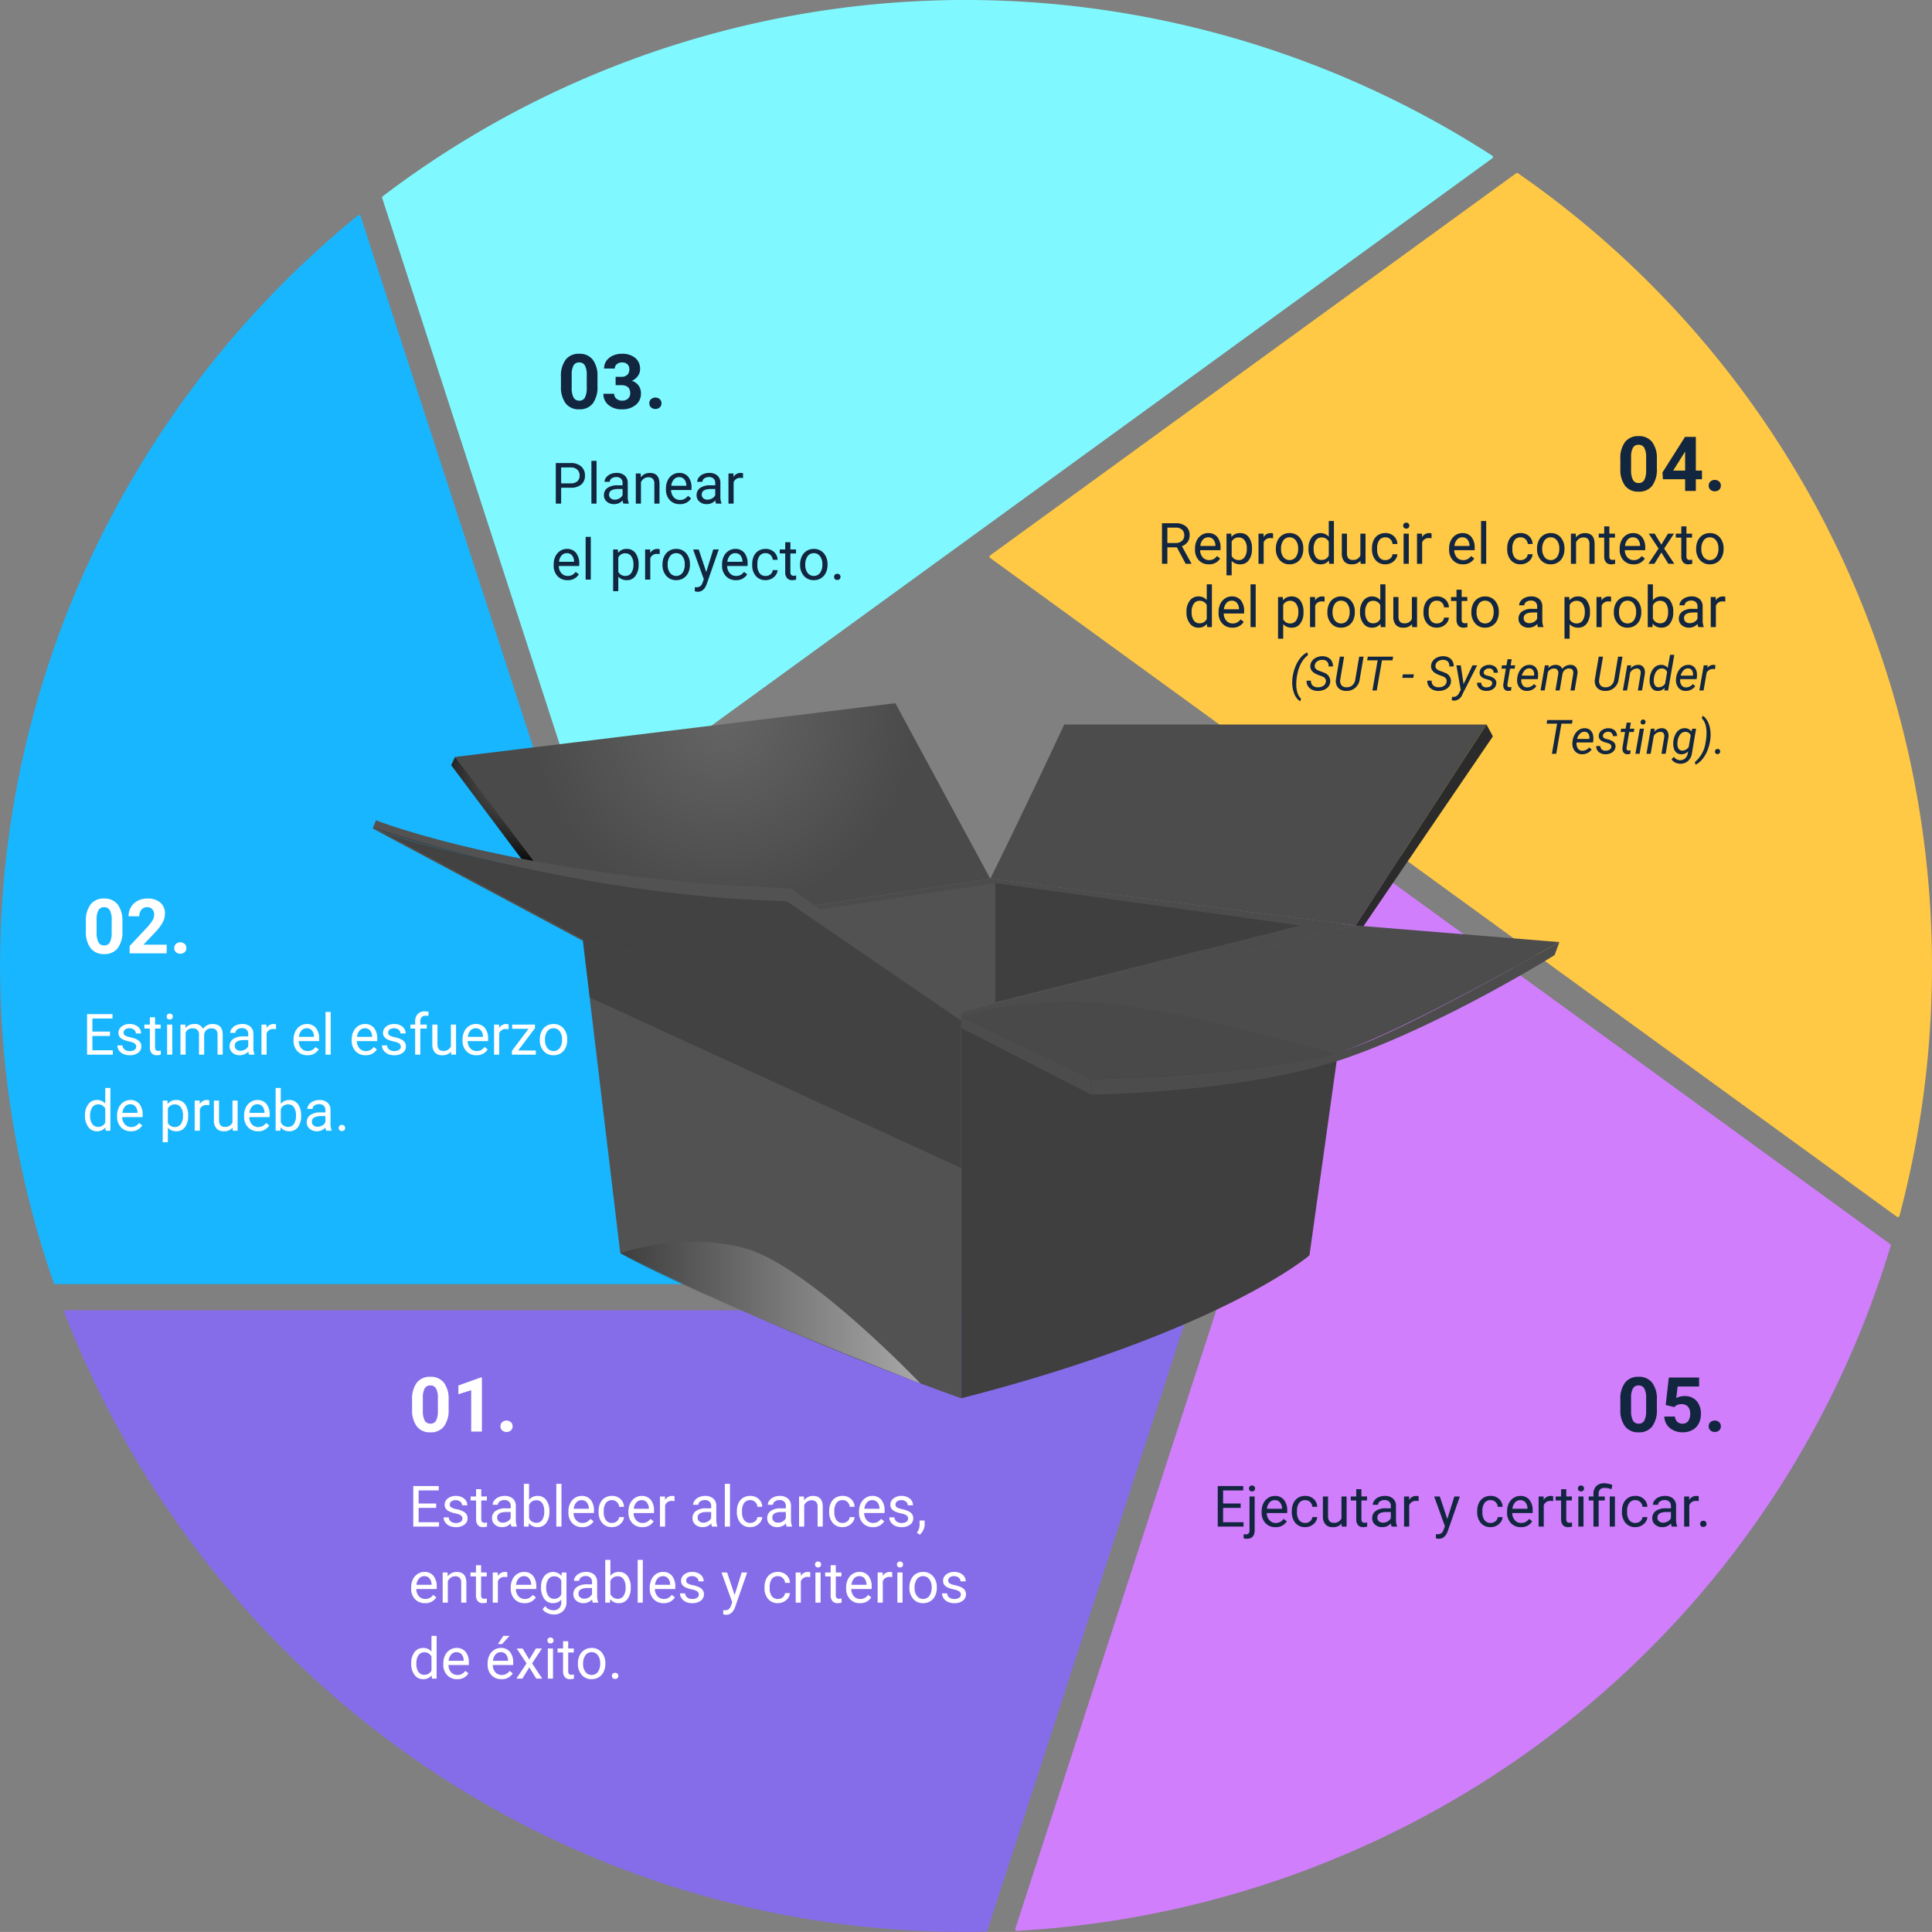 <svg xmlns="http://www.w3.org/2000/svg" xmlns:xlink="http://www.w3.org/1999/xlink" width="610" height="609.981" viewBox="0 0 610 609.981">
  <rect x="0" y="0" width="610" height="609.981" fill="#808080" stroke="none"/>
  <defs>
    <radialGradient id="radial-gradient" cx="0.503" cy="0.057" r="0.807" gradientTransform="translate(0.278) scale(0.444 1)" gradientUnits="objectBoundingBox">
      <stop offset="0" stop-color="#ffa874"/>
      <stop offset="0.022" stop-color="#646464"/>
      <stop offset="1" stop-color="#4a4a4a"/>
    </radialGradient>
    <radialGradient id="radial-gradient-2" cx="0.503" cy="0.057" r="0.561" gradientTransform="translate(-0.15) scale(1.3 1)" gradientUnits="objectBoundingBox">
      <stop offset="0" stop-color="#747474"/>
      <stop offset="0.978" stop-color="#040404"/>
      <stop offset="1" stop-color="#ffb88b"/>
    </radialGradient>
    <linearGradient id="linear-gradient" y1="0.5" x2="1" y2="0.5" gradientUnits="objectBoundingBox">
      <stop offset="0" stop-color="#2a2a2a"/>
      <stop offset="1" stop-color="#fff"/>
    </linearGradient>
  </defs>
  <g id="Grupo_87378" data-name="Grupo 87378" transform="translate(-495 -1296)">
    <g id="Grupo_86780" data-name="Grupo 86780" transform="translate(6.108 19)">
      <g id="Grupo_86779" data-name="Grupo 86779" transform="translate(488.892 1277)">
        <path id="Trazado_152443" data-name="Trazado 152443" d="M388.065,117.348a304.013,304.013,0,0,0-230.28,53.923c-1.55,1.129-3.19,2.349-4.954,3.693a.522.522,0,0,0-.181.569l63.418,195.192a.523.523,0,0,0,.8.255L503.14,162.987a.516.516,0,0,0-.025-.849A307.41,307.41,0,0,0,388.065,117.348Z" transform="translate(-31.981 -112.996)" fill="#7ff9ff"/>
        <path id="Trazado_152444" data-name="Trazado 152444" d="M172.878,216.922A304.032,304.032,0,0,0,153.005,452.6c.593,1.822,1.245,3.75,1.978,5.844a.523.523,0,0,0,.486.354H360.7a.514.514,0,0,0,.486-.676L251.842,121.589a.513.513,0,0,0-.816-.239A307.462,307.462,0,0,0,172.878,216.922Z" transform="translate(-137.989 -53.349)" fill="#18b6fe"/>
        <path id="Trazado_152445" data-name="Trazado 152445" d="M207.234,267.743a304.145,304.145,0,0,0,97.732,67.094,302.941,302.941,0,0,0,120.267,24.637c1.921,0,3.956-.025,6.174-.074a.534.534,0,0,0,.486-.354l63.418-195.184a.516.516,0,0,0-.495-.676H140.963a.513.513,0,0,0-.478.7A307.384,307.384,0,0,0,207.234,267.743Z" transform="translate(-120.17 250.507)" fill="#856de9"/>
        <path id="Trazado_152446" data-name="Trazado 152446" d="M296.825,452.179A304.015,304.015,0,0,0,451.431,273.2c.594-1.83,1.2-3.775,1.838-5.894a.521.521,0,0,0-.19-.577L287.049,146.1a.519.519,0,0,0-.8.264L176.9,482.891a.526.526,0,0,0,.519.684A307.521,307.521,0,0,0,296.825,452.179Z" transform="translate(143.679 126.052)" fill="#d07efc"/>
        <path id="Trazado_152447" data-name="Trazado 152447" d="M470.224,325.629A303.95,303.95,0,0,0,347.78,123.283c-1.55-1.121-3.215-2.3-5.036-3.569a.52.52,0,0,0-.6.008L176.1,240.352a.517.517,0,0,0,0,.832L462.377,449.177a.519.519,0,0,0,.808-.289A307.292,307.292,0,0,0,470.224,325.629Z" transform="translate(136.541 -65.008)" fill="#ffc945"/>
      </g>
    </g>
    <g id="Grupo_86259" data-name="Grupo 86259" transform="translate(612.653 1518.023)">
      <path id="Trazado_151263" data-name="Trazado 151263" d="M476.177,508.192,446.2,452.77,307.176,469.74l40.363,58.07Z" transform="translate(-281.162 -452.77)" fill-rule="evenodd" fill="url(#radial-gradient)"/>
      <path id="Trazado_151264" data-name="Trazado 151264" d="M307.929,459.265l-1.221,2.595,41.584,55.475,3.095-.472Z" transform="translate(-281.916 -442.296)" fill-rule="evenodd" fill="url(#radial-gradient-2)"/>
      <path id="Trazado_151265" data-name="Trazado 151265" d="M322.624,481.492l11.807,98.6s44.909,23.368,107.634,45.832V507.185Z" transform="translate(-256.249 -406.451)" fill="#525252" fill-rule="evenodd"/>
      <path id="Trazado_151266" data-name="Trazado 151266" d="M368.34,510.186,492.9,479.631,478.315,583.793s-27.987,24.089-109.975,45.136Z" transform="translate(-182.525 -409.452)" fill="#3f3f3f" fill-rule="evenodd"/>
      <path id="Trazado_151267" data-name="Trazado 151267" d="M322.625,493.589l128.608-19.653,115.389,14.792L442.09,519.338Z" transform="translate(-256.249 -418.55)" fill="#4c4c4c" fill-rule="evenodd"/>
      <path id="Trazado_151268" data-name="Trazado 151268" d="M327.308,492.26l107.2,23.051,107.2-27.429-96.436-13.367Z" transform="translate(-248.696 -417.703)" fill="#525252" fill-rule="evenodd"/>
      <g id="Grupo_86257" data-name="Grupo 86257" transform="translate(0.003 36.977)">
        <path id="Trazado_151269" data-name="Trazado 151269" d="M483.033,529.072l-55.091-37.716s-90.1-8.332-130.722-23.436l66.372,35.459Z" transform="translate(-297.22 -465.315)" fill="#525252" fill-rule="evenodd"/>
        <path id="Trazado_151270" data-name="Trazado 151270" d="M297.22,469.528l1.04-2.6s46.73,18.4,131.1,21.526l-1.419,4.515S346.176,486.453,297.22,469.528Z" transform="translate(-297.22 -466.923)" fill="#525252" fill-rule="evenodd"/>
        <path id="Trazado_151271" data-name="Trazado 151271" d="M348.672,475.163l53.671,39.1v3.125l-55.09-37.715Z" transform="translate(-216.532 -453.636)" fill="#525252" fill-rule="evenodd"/>
      </g>
      <path id="Trazado_151272" data-name="Trazado 151272" d="M371.861,504.04s8.768-17.447,23.349-48.695H528.537L487.221,518.8Z" transform="translate(-176.847 -448.618)" fill="#4c4c4c" fill-rule="evenodd"/>
      <path id="Trazado_151273" data-name="Trazado 151273" d="M457.752,455.345l2.017,3.745-44.015,64.567.681-4.861Z" transform="translate(-106.062 -448.618)" fill="#2b2b2b" fill-rule="evenodd"/>
      <g id="Grupo_86258" data-name="Grupo 86258" transform="translate(185.814 70.179)">
        <path id="Trazado_151274" data-name="Trazado 151274" d="M492.9,479.631,368.34,510.186,409.309,528.2s60.167-1.387,82.338-9.894,65.57-33.419,65.57-33.419Z" transform="translate(-368.339 -479.631)" fill="#4c4c4c" fill-rule="evenodd"/>
        <path id="Trazado_151275" data-name="Trazado 151275" d="M531.929,481.641l-1.508,4.1s-33.769,21.207-65.236,32.316c-32.125,11.344-81.165,11.718-81.165,11.718v-4.818s55.242-.752,82.338-9.894C484.222,509.032,531.929,481.641,531.929,481.641Z" transform="translate(-343.051 -476.39)" fill="#4c4c4c" fill-rule="evenodd"/>
        <path id="Trazado_151276" data-name="Trazado 151276" d="M368.34,490.728v3.342l40.97,21.049V510.3Z" transform="translate(-368.34 -461.736)" fill="#4c4c4c" fill-rule="evenodd"/>
      </g>
      <path id="Trazado_151277" data-name="Trazado 151277" d="M297.22,467.92s62,21.743,130.722,23.436l53.283,36.478,1.808,1.238v1.779l0,44.744L365.795,521.759l-2.2-18.38Z" transform="translate(-297.22 -428.836)" fill="#272727" opacity="0.36"/>
      <path id="Trazado_151278" data-name="Trazado 151278" d="M372.459,474.515v37.65L468.9,487.882Z" transform="translate(-175.882 -417.703)" fill="#333" opacity="0.58" style="mix-blend-mode: soft-light;isolation: isolate"/>
      <path id="Trazado_151279" data-name="Trazado 151279" d="M327.143,521.445s20.23-6.981,39.715-1.455c19.838,5.628,55.046,42.573,55.046,42.573S351.7,535.593,327.143,521.445Z" transform="translate(-248.962 -347.8)" fill-rule="evenodd" opacity="0.5" fill="url(#linear-gradient)" style="mix-blend-mode: multiply;isolation: isolate"/>
      <path id="Trazado_151280" data-name="Trazado 151280" d="M486.4,505.309s-50.657-14.84-76.167-16.253-41.889,4.711-41.889,4.711l40.969,19.572S462.877,512.068,486.4,505.309Z" transform="translate(-182.525 -394.595)" fill="#434343" fill-rule="evenodd" opacity="0.28" style="mix-blend-mode: multiply;isolation: isolate"/>
    </g>
    <path id="Trazado_153617" data-name="Trazado 153617" d="M8.719,13.085H3.173V17.62H9.615V19H1.485V6.2H9.527v1.38H3.173v4.122H8.719ZM17,16.478a1.2,1.2,0,0,0-.5-1.024,4.78,4.78,0,0,0-1.731-.628,8.186,8.186,0,0,1-1.96-.633,2.788,2.788,0,0,1-1.072-.879,2.1,2.1,0,0,1-.347-1.213,2.467,2.467,0,0,1,.989-1.978,3.861,3.861,0,0,1,2.527-.809,3.974,3.974,0,0,1,2.624.835,2.652,2.652,0,0,1,1.006,2.136H16.9a1.468,1.468,0,0,0-.567-1.151,2.124,2.124,0,0,0-1.428-.483,2.223,2.223,0,0,0-1.389.387,1.217,1.217,0,0,0-.5,1.011.986.986,0,0,0,.466.888,5.731,5.731,0,0,0,1.683.571,8.77,8.77,0,0,1,1.973.65,2.878,2.878,0,0,1,1.121.91,2.237,2.237,0,0,1,.365,1.3,2.434,2.434,0,0,1-1.02,2.043,4.277,4.277,0,0,1-2.646.769,4.789,4.789,0,0,1-2.021-.4,3.288,3.288,0,0,1-1.375-1.129,2.722,2.722,0,0,1-.5-1.569h1.626a1.683,1.683,0,0,0,.655,1.3,2.54,2.54,0,0,0,1.613.479,2.622,2.622,0,0,0,1.481-.374A1.148,1.148,0,0,0,17,16.478Zm5.95-9.29v2.3h1.775v1.257H22.948v5.9a1.32,1.32,0,0,0,.237.858,1,1,0,0,0,.809.286,3.937,3.937,0,0,0,.773-.105V19a4.742,4.742,0,0,1-1.248.175,2.025,2.025,0,0,1-1.644-.659,2.832,2.832,0,0,1-.554-1.872v-5.9H19.591V9.49h1.731v-2.3ZM32.493,19a3.416,3.416,0,0,1-.229-1,3.628,3.628,0,0,1-2.707,1.178,3.357,3.357,0,0,1-2.307-.8,2.573,2.573,0,0,1-.9-2.017,2.688,2.688,0,0,1,1.129-2.307,5.325,5.325,0,0,1,3.177-.822h1.582v-.747a1.826,1.826,0,0,0-.51-1.358,2.049,2.049,0,0,0-1.5-.505,2.371,2.371,0,0,0-1.459.439,1.3,1.3,0,0,0-.589,1.063H26.543a2.244,2.244,0,0,1,.505-1.375A3.449,3.449,0,0,1,28.419,9.7a4.613,4.613,0,0,1,1.9-.387,3.759,3.759,0,0,1,2.575.822,2.964,2.964,0,0,1,.967,2.263v4.377a5.351,5.351,0,0,0,.334,2.083V19Zm-2.7-1.239a2.858,2.858,0,0,0,1.45-.4,2.392,2.392,0,0,0,.993-1.028V14.386H30.964q-2.988,0-2.988,1.749a1.48,1.48,0,0,0,.51,1.2A1.959,1.959,0,0,0,29.795,17.761Zm14.669-3.41a5.654,5.654,0,0,1-1,3.5,3.2,3.2,0,0,1-2.689,1.323A3.315,3.315,0,0,1,37.986,17.9L37.907,19H36.413V5.5h1.626v5.036a3.3,3.3,0,0,1,2.716-1.222,3.221,3.221,0,0,1,2.72,1.31,5.824,5.824,0,0,1,.989,3.586Zm-1.626-.185A4.394,4.394,0,0,0,42.2,11.6a2.124,2.124,0,0,0-1.846-.905,2.387,2.387,0,0,0-2.312,1.494V16.3A2.454,2.454,0,0,0,40.368,17.8a2.112,2.112,0,0,0,1.819-.905A4.672,4.672,0,0,0,42.838,14.166ZM48.278,19H46.652V5.5h1.626Zm6.548.176a4.155,4.155,0,0,1-3.146-1.27,4.714,4.714,0,0,1-1.213-3.4v-.3a5.707,5.707,0,0,1,.541-2.527,4.217,4.217,0,0,1,1.512-1.74,3.8,3.8,0,0,1,2.1-.628,3.562,3.562,0,0,1,2.883,1.222,5.289,5.289,0,0,1,1.028,3.5v.677H52.093a3.38,3.38,0,0,0,.822,2.272,2.583,2.583,0,0,0,2,.866,2.832,2.832,0,0,0,1.459-.352,3.666,3.666,0,0,0,1.046-.932l.993.773A3.993,3.993,0,0,1,54.826,19.176Zm-.2-8.525a2.169,2.169,0,0,0-1.652.716,3.482,3.482,0,0,0-.826,2.008h4.764v-.123a3.1,3.1,0,0,0-.668-1.92A2.042,2.042,0,0,0,54.624,10.65Zm9.606,7.2a2.342,2.342,0,0,0,1.521-.527A1.855,1.855,0,0,0,66.472,16H68.01a2.949,2.949,0,0,1-.562,1.556,3.7,3.7,0,0,1-1.384,1.178,3.994,3.994,0,0,1-1.833.439,3.918,3.918,0,0,1-3.089-1.3,5.163,5.163,0,0,1-1.147-3.546v-.272a5.725,5.725,0,0,1,.51-2.47,3.883,3.883,0,0,1,1.463-1.679,4.157,4.157,0,0,1,2.254-.6,3.814,3.814,0,0,1,2.659.958A3.424,3.424,0,0,1,68.01,12.76H66.472a2.241,2.241,0,0,0-.7-1.516,2.174,2.174,0,0,0-1.551-.593,2.276,2.276,0,0,0-1.92.892,4.19,4.19,0,0,0-.681,2.58v.308a4.106,4.106,0,0,0,.677,2.531A2.287,2.287,0,0,0,64.23,17.849Zm9.554,1.327a4.155,4.155,0,0,1-3.146-1.27,4.714,4.714,0,0,1-1.213-3.4v-.3a5.707,5.707,0,0,1,.541-2.527,4.217,4.217,0,0,1,1.512-1.74,3.8,3.8,0,0,1,2.1-.628,3.562,3.562,0,0,1,2.883,1.222,5.289,5.289,0,0,1,1.028,3.5v.677H71.051a3.38,3.38,0,0,0,.822,2.272,2.583,2.583,0,0,0,2,.866,2.832,2.832,0,0,0,1.459-.352,3.666,3.666,0,0,0,1.046-.932l.993.773A3.993,3.993,0,0,1,73.784,19.176Zm-.2-8.525a2.169,2.169,0,0,0-1.652.716,3.482,3.482,0,0,0-.826,2.008h4.764v-.123a3.1,3.1,0,0,0-.668-1.92A2.042,2.042,0,0,0,73.582,10.65Zm10.389.3a4.873,4.873,0,0,0-.8-.062A2.143,2.143,0,0,0,81,12.25V19H79.374V9.49h1.582l.026,1.1A2.532,2.532,0,0,1,83.25,9.314a1.661,1.661,0,0,1,.721.123ZM95.792,19a3.416,3.416,0,0,1-.229-1,3.628,3.628,0,0,1-2.707,1.178,3.357,3.357,0,0,1-2.307-.8,2.573,2.573,0,0,1-.9-2.017,2.688,2.688,0,0,1,1.129-2.307,5.325,5.325,0,0,1,3.177-.822h1.582v-.747a1.826,1.826,0,0,0-.51-1.358,2.049,2.049,0,0,0-1.5-.505,2.371,2.371,0,0,0-1.459.439,1.3,1.3,0,0,0-.589,1.063H89.842a2.244,2.244,0,0,1,.505-1.375A3.449,3.449,0,0,1,91.718,9.7a4.613,4.613,0,0,1,1.9-.387,3.759,3.759,0,0,1,2.575.822,2.964,2.964,0,0,1,.967,2.263v4.377a5.351,5.351,0,0,0,.334,2.083V19Zm-2.7-1.239a2.858,2.858,0,0,0,1.45-.4,2.392,2.392,0,0,0,.993-1.028V14.386H94.263q-2.988,0-2.988,1.749a1.48,1.48,0,0,0,.51,1.2A1.959,1.959,0,0,0,93.094,17.761ZM101.479,19H99.853V5.5h1.626Zm6.416-1.151a2.342,2.342,0,0,0,1.521-.527A1.855,1.855,0,0,0,110.136,16h1.538a2.949,2.949,0,0,1-.562,1.556,3.7,3.7,0,0,1-1.384,1.178,3.994,3.994,0,0,1-1.833.439,3.918,3.918,0,0,1-3.089-1.3,5.163,5.163,0,0,1-1.147-3.546v-.272a5.725,5.725,0,0,1,.51-2.47,3.883,3.883,0,0,1,1.463-1.679,4.157,4.157,0,0,1,2.254-.6,3.814,3.814,0,0,1,2.659.958,3.424,3.424,0,0,1,1.129,2.487h-1.538a2.241,2.241,0,0,0-.7-1.516,2.174,2.174,0,0,0-1.551-.593,2.276,2.276,0,0,0-1.92.892,4.19,4.19,0,0,0-.681,2.58v.308a4.106,4.106,0,0,0,.677,2.531A2.287,2.287,0,0,0,107.895,17.849ZM119.373,19a3.416,3.416,0,0,1-.229-1,3.628,3.628,0,0,1-2.707,1.178,3.357,3.357,0,0,1-2.307-.8,2.573,2.573,0,0,1-.9-2.017,2.688,2.688,0,0,1,1.129-2.307,5.325,5.325,0,0,1,3.177-.822h1.582v-.747a1.826,1.826,0,0,0-.51-1.358,2.049,2.049,0,0,0-1.5-.505,2.371,2.371,0,0,0-1.459.439,1.3,1.3,0,0,0-.589,1.063h-1.635a2.244,2.244,0,0,1,.505-1.375A3.449,3.449,0,0,1,115.3,9.7a4.613,4.613,0,0,1,1.9-.387,3.759,3.759,0,0,1,2.575.822,2.964,2.964,0,0,1,.967,2.263v4.377a5.351,5.351,0,0,0,.334,2.083V19Zm-2.7-1.239a2.858,2.858,0,0,0,1.45-.4,2.392,2.392,0,0,0,.993-1.028V14.386h-1.274q-2.988,0-2.988,1.749a1.48,1.48,0,0,0,.51,1.2A1.959,1.959,0,0,0,116.675,17.761Zm8.156-8.271.053,1.2a3.465,3.465,0,0,1,2.848-1.371q3.015,0,3.041,3.4V19h-1.626V12.707a2.189,2.189,0,0,0-.47-1.521,1.884,1.884,0,0,0-1.437-.492,2.347,2.347,0,0,0-1.389.422,2.865,2.865,0,0,0-.932,1.107V19h-1.626V9.49Zm12.208,8.358a2.342,2.342,0,0,0,1.521-.527A1.855,1.855,0,0,0,139.28,16h1.538a2.949,2.949,0,0,1-.562,1.556,3.7,3.7,0,0,1-1.384,1.178,3.994,3.994,0,0,1-1.833.439,3.918,3.918,0,0,1-3.089-1.3,5.163,5.163,0,0,1-1.147-3.546v-.272a5.725,5.725,0,0,1,.51-2.47,3.883,3.883,0,0,1,1.463-1.679,4.157,4.157,0,0,1,2.254-.6,3.814,3.814,0,0,1,2.659.958,3.424,3.424,0,0,1,1.129,2.487H139.28a2.241,2.241,0,0,0-.7-1.516,2.174,2.174,0,0,0-1.551-.593,2.276,2.276,0,0,0-1.92.892,4.19,4.19,0,0,0-.681,2.58v.308a4.106,4.106,0,0,0,.677,2.531A2.287,2.287,0,0,0,137.039,17.849Zm9.554,1.327a4.155,4.155,0,0,1-3.146-1.27,4.714,4.714,0,0,1-1.213-3.4v-.3a5.707,5.707,0,0,1,.541-2.527,4.217,4.217,0,0,1,1.512-1.74,3.8,3.8,0,0,1,2.1-.628,3.562,3.562,0,0,1,2.883,1.222,5.289,5.289,0,0,1,1.028,3.5v.677h-6.442a3.38,3.38,0,0,0,.822,2.272,2.583,2.583,0,0,0,2,.866,2.832,2.832,0,0,0,1.459-.352,3.666,3.666,0,0,0,1.046-.932l.993.773A3.993,3.993,0,0,1,146.593,19.176Zm-.2-8.525a2.169,2.169,0,0,0-1.652.716,3.482,3.482,0,0,0-.826,2.008h4.764v-.123a3.1,3.1,0,0,0-.668-1.92A2.042,2.042,0,0,0,146.391,10.65Zm11.329,5.827a1.2,1.2,0,0,0-.5-1.024,4.78,4.78,0,0,0-1.731-.628,8.186,8.186,0,0,1-1.96-.633,2.788,2.788,0,0,1-1.072-.879,2.1,2.1,0,0,1-.347-1.213,2.467,2.467,0,0,1,.989-1.978,3.861,3.861,0,0,1,2.527-.809,3.974,3.974,0,0,1,2.624.835,2.652,2.652,0,0,1,1.006,2.136h-1.635a1.468,1.468,0,0,0-.567-1.151,2.124,2.124,0,0,0-1.428-.483,2.223,2.223,0,0,0-1.389.387,1.217,1.217,0,0,0-.5,1.011.986.986,0,0,0,.466.888,5.731,5.731,0,0,0,1.683.571,8.77,8.77,0,0,1,1.973.65,2.878,2.878,0,0,1,1.121.91,2.237,2.237,0,0,1,.365,1.3,2.434,2.434,0,0,1-1.02,2.043,4.277,4.277,0,0,1-2.646.769,4.789,4.789,0,0,1-2.021-.4,3.288,3.288,0,0,1-1.375-1.129,2.722,2.722,0,0,1-.5-1.569h1.626a1.683,1.683,0,0,0,.655,1.3,2.54,2.54,0,0,0,1.613.479,2.622,2.622,0,0,0,1.481-.374A1.148,1.148,0,0,0,157.72,16.478Zm3.691,5.071-.923-.633a4.241,4.241,0,0,0,.861-2.373V17.075h1.591V18.35a4,4,0,0,1-.435,1.775A4.156,4.156,0,0,1,161.411,21.549ZM5.177,43.176a4.155,4.155,0,0,1-3.146-1.27,4.714,4.714,0,0,1-1.213-3.4v-.3a5.707,5.707,0,0,1,.541-2.527,4.217,4.217,0,0,1,1.512-1.74,3.8,3.8,0,0,1,2.1-.628,3.562,3.562,0,0,1,2.883,1.222,5.289,5.289,0,0,1,1.028,3.5v.677H2.443a3.38,3.38,0,0,0,.822,2.272,2.583,2.583,0,0,0,2,.866A2.832,2.832,0,0,0,6.724,41.5a3.666,3.666,0,0,0,1.046-.932l.993.773A3.993,3.993,0,0,1,5.177,43.176Zm-.2-8.525a2.169,2.169,0,0,0-1.652.716A3.482,3.482,0,0,0,2.5,37.375H7.26v-.123a3.1,3.1,0,0,0-.668-1.92A2.042,2.042,0,0,0,4.975,34.65Zm7.33-1.16.053,1.2a3.465,3.465,0,0,1,2.848-1.371q3.015,0,3.041,3.4V43H16.62V36.707a2.189,2.189,0,0,0-.47-1.521,1.884,1.884,0,0,0-1.437-.492,2.347,2.347,0,0,0-1.389.422,2.865,2.865,0,0,0-.932,1.107V43H10.767V33.49Zm10.6-2.3v2.3H24.68v1.257H22.9v5.9a1.32,1.32,0,0,0,.237.858,1,1,0,0,0,.809.286,3.937,3.937,0,0,0,.773-.105V43a4.742,4.742,0,0,1-1.248.175,2.025,2.025,0,0,1-1.644-.659,2.832,2.832,0,0,1-.554-1.872v-5.9H19.547V33.49h1.731v-2.3Zm8.271,3.762a4.873,4.873,0,0,0-.8-.062A2.143,2.143,0,0,0,28.2,36.25V43H26.578V33.49H28.16l.026,1.1a2.532,2.532,0,0,1,2.268-1.274,1.661,1.661,0,0,1,.721.123Zm5.44,8.227a4.155,4.155,0,0,1-3.146-1.27,4.714,4.714,0,0,1-1.213-3.4v-.3a5.707,5.707,0,0,1,.541-2.527,4.217,4.217,0,0,1,1.512-1.74,3.8,3.8,0,0,1,2.1-.628A3.562,3.562,0,0,1,39.3,34.536a5.289,5.289,0,0,1,1.028,3.5v.677H33.882a3.38,3.38,0,0,0,.822,2.272,2.583,2.583,0,0,0,2,.866,2.832,2.832,0,0,0,1.459-.352,3.666,3.666,0,0,0,1.046-.932l.993.773A3.993,3.993,0,0,1,36.615,43.176Zm-.2-8.525a2.169,2.169,0,0,0-1.652.716,3.482,3.482,0,0,0-.826,2.008H38.7v-.123a3.1,3.1,0,0,0-.668-1.92A2.042,2.042,0,0,0,36.413,34.65Zm5.405,3.516a5.589,5.589,0,0,1,1.028-3.538,3.545,3.545,0,0,1,5.44-.083l.079-1.055h1.485v9.281a3.869,3.869,0,0,1-1.094,2.909,4.038,4.038,0,0,1-2.94,1.063A4.891,4.891,0,0,1,43.8,46.3a3.465,3.465,0,0,1-1.5-1.2l.844-.976A3.18,3.18,0,0,0,45.7,45.417a2.491,2.491,0,0,0,1.85-.668,2.553,2.553,0,0,0,.664-1.881v-.817a3.342,3.342,0,0,1-2.663,1.125,3.248,3.248,0,0,1-2.7-1.345A5.876,5.876,0,0,1,41.818,38.166Zm1.635.185a4.264,4.264,0,0,0,.659,2.527,2.142,2.142,0,0,0,1.846.918,2.382,2.382,0,0,0,2.259-1.4V36.057a2.41,2.41,0,0,0-2.241-1.362,2.161,2.161,0,0,0-1.854.923A4.644,4.644,0,0,0,43.453,38.351ZM58.175,43a3.416,3.416,0,0,1-.229-1,3.628,3.628,0,0,1-2.707,1.178,3.357,3.357,0,0,1-2.307-.8,2.573,2.573,0,0,1-.9-2.017,2.688,2.688,0,0,1,1.129-2.307,5.325,5.325,0,0,1,3.177-.822H57.92v-.747a1.826,1.826,0,0,0-.51-1.358,2.049,2.049,0,0,0-1.5-.505,2.371,2.371,0,0,0-1.459.439,1.3,1.3,0,0,0-.589,1.063H52.225a2.244,2.244,0,0,1,.505-1.375A3.449,3.449,0,0,1,54.1,33.7a4.613,4.613,0,0,1,1.9-.387,3.759,3.759,0,0,1,2.575.822,2.964,2.964,0,0,1,.967,2.263v4.377a5.351,5.351,0,0,0,.334,2.083V43Zm-2.7-1.239a2.858,2.858,0,0,0,1.45-.4,2.392,2.392,0,0,0,.993-1.028V38.386H56.646q-2.988,0-2.988,1.749a1.48,1.48,0,0,0,.51,1.2A1.959,1.959,0,0,0,55.477,41.761Zm14.669-3.41a5.654,5.654,0,0,1-1,3.5,3.2,3.2,0,0,1-2.689,1.323A3.315,3.315,0,0,1,63.668,41.9L63.589,43H62.095V29.5h1.626v5.036a3.3,3.3,0,0,1,2.716-1.222,3.221,3.221,0,0,1,2.72,1.31,5.824,5.824,0,0,1,.989,3.586Zm-1.626-.185a4.394,4.394,0,0,0-.642-2.566,2.124,2.124,0,0,0-1.846-.905,2.387,2.387,0,0,0-2.312,1.494V40.3A2.454,2.454,0,0,0,66.05,41.8a2.112,2.112,0,0,0,1.819-.905A4.672,4.672,0,0,0,68.52,38.166ZM73.96,43H72.334V29.5H73.96Zm6.548.176a4.155,4.155,0,0,1-3.146-1.27,4.714,4.714,0,0,1-1.213-3.4v-.3a5.707,5.707,0,0,1,.541-2.527,4.217,4.217,0,0,1,1.512-1.74,3.8,3.8,0,0,1,2.1-.628,3.562,3.562,0,0,1,2.883,1.222,5.289,5.289,0,0,1,1.028,3.5v.677H77.774a3.38,3.38,0,0,0,.822,2.272,2.583,2.583,0,0,0,2,.866,2.832,2.832,0,0,0,1.459-.352,3.666,3.666,0,0,0,1.046-.932l.993.773A3.993,3.993,0,0,1,80.508,43.176Zm-.2-8.525a2.169,2.169,0,0,0-1.652.716,3.482,3.482,0,0,0-.826,2.008h4.764v-.123a3.1,3.1,0,0,0-.668-1.92A2.042,2.042,0,0,0,80.306,34.65Zm11.329,5.827a1.2,1.2,0,0,0-.5-1.024,4.78,4.78,0,0,0-1.731-.628,8.186,8.186,0,0,1-1.96-.633,2.788,2.788,0,0,1-1.072-.879,2.1,2.1,0,0,1-.347-1.213,2.467,2.467,0,0,1,.989-1.978,3.861,3.861,0,0,1,2.527-.809,3.974,3.974,0,0,1,2.624.835,2.652,2.652,0,0,1,1.006,2.136H91.538a1.468,1.468,0,0,0-.567-1.151,2.124,2.124,0,0,0-1.428-.483,2.223,2.223,0,0,0-1.389.387,1.217,1.217,0,0,0-.5,1.011.986.986,0,0,0,.466.888,5.731,5.731,0,0,0,1.683.571,8.77,8.77,0,0,1,1.973.65,2.878,2.878,0,0,1,1.121.91,2.237,2.237,0,0,1,.365,1.3,2.434,2.434,0,0,1-1.02,2.043,4.277,4.277,0,0,1-2.646.769,4.789,4.789,0,0,1-2.021-.4A3.288,3.288,0,0,1,86.2,41.642a2.722,2.722,0,0,1-.5-1.569h1.626a1.683,1.683,0,0,0,.655,1.3,2.54,2.54,0,0,0,1.613.479,2.622,2.622,0,0,0,1.481-.374A1.148,1.148,0,0,0,91.635,40.478Zm11.312.141,2.215-7.128h1.74l-3.823,10.978q-.888,2.373-2.821,2.373l-.308-.026-.606-.114V45.382l.439.035a2.164,2.164,0,0,0,1.288-.334,2.417,2.417,0,0,0,.76-1.222l.36-.967L98.8,33.49h1.775Zm13.676,1.23a2.342,2.342,0,0,0,1.521-.527A1.855,1.855,0,0,0,118.863,40H120.4a2.949,2.949,0,0,1-.562,1.556,3.7,3.7,0,0,1-1.384,1.178,3.994,3.994,0,0,1-1.833.439,3.918,3.918,0,0,1-3.089-1.3,5.163,5.163,0,0,1-1.147-3.546v-.272a5.725,5.725,0,0,1,.51-2.47,3.883,3.883,0,0,1,1.463-1.679,4.157,4.157,0,0,1,2.254-.6,3.814,3.814,0,0,1,2.659.958A3.424,3.424,0,0,1,120.4,36.76h-1.538a2.241,2.241,0,0,0-.7-1.516,2.174,2.174,0,0,0-1.551-.593,2.276,2.276,0,0,0-1.92.892,4.19,4.19,0,0,0-.681,2.58v.308a4.106,4.106,0,0,0,.677,2.531A2.287,2.287,0,0,0,116.622,41.849Zm10.2-6.9a4.873,4.873,0,0,0-.8-.062,2.143,2.143,0,0,0-2.171,1.362V43h-1.626V33.49h1.582l.026,1.1a2.532,2.532,0,0,1,2.268-1.274,1.661,1.661,0,0,1,.721.123ZM130.087,43h-1.626V33.49h1.626Zm-1.758-12.032a.971.971,0,0,1,.242-.668.907.907,0,0,1,.716-.272.922.922,0,0,1,.721.272.96.96,0,0,1,.246.668.929.929,0,0,1-.246.659.938.938,0,0,1-.721.264.924.924,0,0,1-.716-.264A.938.938,0,0,1,128.329,30.968Zm6.565.22v2.3h1.775v1.257h-1.775v5.9a1.32,1.32,0,0,0,.237.858,1,1,0,0,0,.809.286,3.937,3.937,0,0,0,.773-.105V43a4.742,4.742,0,0,1-1.248.175,2.025,2.025,0,0,1-1.644-.659,2.832,2.832,0,0,1-.554-1.872v-5.9h-1.731V33.49h1.731v-2.3Zm7.62,11.988a4.155,4.155,0,0,1-3.146-1.27,4.714,4.714,0,0,1-1.213-3.4v-.3a5.707,5.707,0,0,1,.541-2.527,4.217,4.217,0,0,1,1.512-1.74,3.8,3.8,0,0,1,2.1-.628,3.562,3.562,0,0,1,2.883,1.222,5.289,5.289,0,0,1,1.028,3.5v.677h-6.442a3.38,3.38,0,0,0,.822,2.272,2.583,2.583,0,0,0,2,.866,2.832,2.832,0,0,0,1.459-.352,3.666,3.666,0,0,0,1.046-.932l.993.773A3.993,3.993,0,0,1,142.515,43.176Zm-.2-8.525a2.169,2.169,0,0,0-1.652.716,3.482,3.482,0,0,0-.826,2.008H144.6v-.123a3.1,3.1,0,0,0-.668-1.92A2.042,2.042,0,0,0,142.313,34.65Zm10.389.3a4.873,4.873,0,0,0-.8-.062,2.143,2.143,0,0,0-2.171,1.362V43H148.1V33.49h1.582l.026,1.1a2.532,2.532,0,0,1,2.268-1.274,1.661,1.661,0,0,1,.721.123ZM155.962,43h-1.626V33.49h1.626ZM154.2,30.968a.971.971,0,0,1,.242-.668.907.907,0,0,1,.716-.272.922.922,0,0,1,.721.272.96.96,0,0,1,.246.668.929.929,0,0,1-.246.659.938.938,0,0,1-.721.264.924.924,0,0,1-.716-.264A.938.938,0,0,1,154.2,30.968Zm3.929,7.189a5.617,5.617,0,0,1,.549-2.514,4.1,4.1,0,0,1,1.529-1.723,4.163,4.163,0,0,1,2.237-.606,4.01,4.01,0,0,1,3.142,1.345,5.174,5.174,0,0,1,1.2,3.577v.114a5.666,5.666,0,0,1-.532,2.492,4.038,4.038,0,0,1-1.521,1.718,4.211,4.211,0,0,1-2.272.615,4,4,0,0,1-3.133-1.345,5.147,5.147,0,0,1-1.2-3.56Zm1.635.193a4.068,4.068,0,0,0,.734,2.54,2.487,2.487,0,0,0,3.933-.013,4.449,4.449,0,0,0,.729-2.72,4.061,4.061,0,0,0-.743-2.536,2.361,2.361,0,0,0-1.973-.971,2.335,2.335,0,0,0-1.942.958A4.416,4.416,0,0,0,159.768,38.351Zm14.6,2.127a1.2,1.2,0,0,0-.5-1.024,4.78,4.78,0,0,0-1.731-.628,8.186,8.186,0,0,1-1.96-.633,2.788,2.788,0,0,1-1.072-.879,2.1,2.1,0,0,1-.347-1.213,2.467,2.467,0,0,1,.989-1.978,3.861,3.861,0,0,1,2.527-.809,3.974,3.974,0,0,1,2.624.835,2.652,2.652,0,0,1,1.006,2.136H174.27a1.468,1.468,0,0,0-.567-1.151,2.124,2.124,0,0,0-1.428-.483,2.223,2.223,0,0,0-1.389.387,1.217,1.217,0,0,0-.5,1.011.986.986,0,0,0,.466.888,5.731,5.731,0,0,0,1.683.571,8.77,8.77,0,0,1,1.973.65,2.878,2.878,0,0,1,1.121.91,2.237,2.237,0,0,1,.365,1.3,2.434,2.434,0,0,1-1.02,2.043,4.277,4.277,0,0,1-2.646.769,4.789,4.789,0,0,1-2.021-.4,3.288,3.288,0,0,1-1.375-1.129,2.722,2.722,0,0,1-.5-1.569h1.626a1.683,1.683,0,0,0,.655,1.3,2.54,2.54,0,0,0,1.613.479,2.622,2.622,0,0,0,1.481-.374A1.148,1.148,0,0,0,174.366,40.478ZM.835,62.166a5.571,5.571,0,0,1,1.037-3.52,3.28,3.28,0,0,1,2.716-1.332,3.3,3.3,0,0,1,2.646,1.143V53.5H8.859V67H7.365l-.079-1.02a3.311,3.311,0,0,1-2.716,1.2,3.248,3.248,0,0,1-2.694-1.354A5.634,5.634,0,0,1,.835,62.289Zm1.626.185a4.218,4.218,0,0,0,.668,2.531,2.159,2.159,0,0,0,1.846.914,2.372,2.372,0,0,0,2.259-1.389V60.039a2.39,2.39,0,0,0-2.241-1.345,2.17,2.17,0,0,0-1.863.923A4.644,4.644,0,0,0,2.461,62.351Zm12.867,4.825a4.155,4.155,0,0,1-3.146-1.27,4.714,4.714,0,0,1-1.213-3.4v-.3a5.707,5.707,0,0,1,.541-2.527,4.217,4.217,0,0,1,1.512-1.74,3.8,3.8,0,0,1,2.1-.628,3.562,3.562,0,0,1,2.883,1.222,5.289,5.289,0,0,1,1.028,3.5v.677H12.595a3.38,3.38,0,0,0,.822,2.272,2.583,2.583,0,0,0,2,.866,2.832,2.832,0,0,0,1.459-.352,3.666,3.666,0,0,0,1.046-.932l.993.773A3.993,3.993,0,0,1,15.328,67.176Zm-.2-8.525a2.169,2.169,0,0,0-1.652.716,3.482,3.482,0,0,0-.826,2.008h4.764v-.123a3.1,3.1,0,0,0-.668-1.92A2.042,2.042,0,0,0,15.126,58.65ZM29.32,67.176a4.155,4.155,0,0,1-3.146-1.27,4.714,4.714,0,0,1-1.213-3.4v-.3a5.707,5.707,0,0,1,.541-2.527,4.217,4.217,0,0,1,1.512-1.74,3.8,3.8,0,0,1,2.1-.628A3.562,3.562,0,0,1,32,58.536a5.289,5.289,0,0,1,1.028,3.5v.677H26.587a3.38,3.38,0,0,0,.822,2.272,2.583,2.583,0,0,0,2,.866,2.832,2.832,0,0,0,1.459-.352,3.666,3.666,0,0,0,1.046-.932l.993.773A3.993,3.993,0,0,1,29.32,67.176Zm-.2-8.525a2.169,2.169,0,0,0-1.652.716,3.482,3.482,0,0,0-.826,2.008H31.4v-.123a3.1,3.1,0,0,0-.668-1.92A2.042,2.042,0,0,0,29.118,58.65Zm.791-5.15h1.969l-2.355,2.584-1.31,0ZM38.1,60.962,40.21,57.49h1.9L39,62.192,42.205,67H40.324l-2.2-3.56L35.93,67H34.04l3.208-4.808-3.111-4.7h1.881ZM45.6,67H43.972V57.49H45.6ZM43.84,54.968a.971.971,0,0,1,.242-.668.907.907,0,0,1,.716-.272.922.922,0,0,1,.721.272.96.96,0,0,1,.246.668.929.929,0,0,1-.246.659.938.938,0,0,1-.721.264.924.924,0,0,1-.716-.264A.938.938,0,0,1,43.84,54.968Zm6.565.22v2.3h1.775v1.257H50.405v5.9a1.32,1.32,0,0,0,.237.858,1,1,0,0,0,.809.286,3.937,3.937,0,0,0,.773-.105V67a4.742,4.742,0,0,1-1.248.175,2.025,2.025,0,0,1-1.644-.659,2.832,2.832,0,0,1-.554-1.872v-5.9H47.048V57.49h1.731v-2.3Zm3.067,6.97a5.617,5.617,0,0,1,.549-2.514,4.1,4.1,0,0,1,1.529-1.723,4.163,4.163,0,0,1,2.237-.606,4.01,4.01,0,0,1,3.142,1.345,5.174,5.174,0,0,1,1.2,3.577v.114a5.666,5.666,0,0,1-.532,2.492,4.038,4.038,0,0,1-1.521,1.718,4.211,4.211,0,0,1-2.272.615,4,4,0,0,1-3.133-1.345,5.147,5.147,0,0,1-1.2-3.56Zm1.635.193a4.068,4.068,0,0,0,.734,2.54,2.487,2.487,0,0,0,3.933-.013,4.449,4.449,0,0,0,.729-2.72,4.061,4.061,0,0,0-.743-2.536,2.361,2.361,0,0,0-1.973-.971,2.335,2.335,0,0,0-1.942.958A4.416,4.416,0,0,0,55.107,62.351Zm9.1,3.8a1.018,1.018,0,0,1,.25-.7.954.954,0,0,1,.751-.281.983.983,0,0,1,.76.281,1,1,0,0,1,.259.7.944.944,0,0,1-.259.677,1,1,0,0,1-.76.272.9.9,0,0,1-1-.949Z" transform="translate(624 1759)" fill="#fff"/>
    <path id="Trazado_153619" data-name="Trazado 153619" d="M8.719,13.085H3.173V17.62H9.615V19H1.485V6.2H9.527v1.38H3.173v4.122H8.719ZM17,16.478a1.2,1.2,0,0,0-.5-1.024,4.78,4.78,0,0,0-1.731-.628,8.186,8.186,0,0,1-1.96-.633,2.788,2.788,0,0,1-1.072-.879,2.1,2.1,0,0,1-.347-1.213,2.467,2.467,0,0,1,.989-1.978,3.861,3.861,0,0,1,2.527-.809,3.974,3.974,0,0,1,2.624.835,2.652,2.652,0,0,1,1.006,2.136H16.9a1.468,1.468,0,0,0-.567-1.151,2.124,2.124,0,0,0-1.428-.483,2.223,2.223,0,0,0-1.389.387,1.217,1.217,0,0,0-.5,1.011.986.986,0,0,0,.466.888,5.731,5.731,0,0,0,1.683.571,8.77,8.77,0,0,1,1.973.65,2.878,2.878,0,0,1,1.121.91,2.237,2.237,0,0,1,.365,1.3,2.434,2.434,0,0,1-1.02,2.043,4.277,4.277,0,0,1-2.646.769,4.789,4.789,0,0,1-2.021-.4,3.288,3.288,0,0,1-1.375-1.129,2.722,2.722,0,0,1-.5-1.569h1.626a1.683,1.683,0,0,0,.655,1.3,2.54,2.54,0,0,0,1.613.479,2.622,2.622,0,0,0,1.481-.374A1.148,1.148,0,0,0,17,16.478Zm5.95-9.29v2.3h1.775v1.257H22.948v5.9a1.32,1.32,0,0,0,.237.858,1,1,0,0,0,.809.286,3.937,3.937,0,0,0,.773-.105V19a4.742,4.742,0,0,1-1.248.175,2.025,2.025,0,0,1-1.644-.659,2.832,2.832,0,0,1-.554-1.872v-5.9H19.591V9.49h1.731v-2.3ZM28.389,19H26.763V9.49h1.626ZM26.631,6.968a.971.971,0,0,1,.242-.668.907.907,0,0,1,.716-.272.922.922,0,0,1,.721.272.96.96,0,0,1,.246.668.929.929,0,0,1-.246.659.938.938,0,0,1-.721.264.924.924,0,0,1-.716-.264A.938.938,0,0,1,26.631,6.968ZM32.52,9.49l.044,1.055a3.512,3.512,0,0,1,2.821-1.23A2.719,2.719,0,0,1,38.1,10.844a3.6,3.6,0,0,1,1.235-1.107,3.647,3.647,0,0,1,1.8-.422q3.129,0,3.182,3.313V19H42.688V12.725a2.184,2.184,0,0,0-.466-1.525,2.051,2.051,0,0,0-1.564-.505,2.156,2.156,0,0,0-1.5.541,2.193,2.193,0,0,0-.694,1.455V19H36.826V12.769a1.814,1.814,0,0,0-2.03-2.074,2.175,2.175,0,0,0-2.188,1.362V19H30.981V9.49ZM52.638,19a3.416,3.416,0,0,1-.229-1A3.628,3.628,0,0,1,49.7,19.176a3.357,3.357,0,0,1-2.307-.8,2.573,2.573,0,0,1-.9-2.017,2.688,2.688,0,0,1,1.129-2.307,5.325,5.325,0,0,1,3.177-.822h1.582v-.747a1.826,1.826,0,0,0-.51-1.358,2.049,2.049,0,0,0-1.5-.505,2.371,2.371,0,0,0-1.459.439,1.3,1.3,0,0,0-.589,1.063H46.688a2.244,2.244,0,0,1,.505-1.375A3.449,3.449,0,0,1,48.564,9.7a4.613,4.613,0,0,1,1.9-.387,3.759,3.759,0,0,1,2.575.822,2.964,2.964,0,0,1,.967,2.263v4.377a5.351,5.351,0,0,0,.334,2.083V19Zm-2.7-1.239a2.858,2.858,0,0,0,1.45-.4,2.392,2.392,0,0,0,.993-1.028V14.386H51.108q-2.988,0-2.988,1.749a1.48,1.48,0,0,0,.51,1.2A1.959,1.959,0,0,0,49.939,17.761Zm11.215-6.812a4.873,4.873,0,0,0-.8-.062,2.143,2.143,0,0,0-2.171,1.362V19H56.558V9.49H58.14l.026,1.1a2.532,2.532,0,0,1,2.268-1.274,1.661,1.661,0,0,1,.721.123Zm9.9,8.227a4.155,4.155,0,0,1-3.146-1.27,4.714,4.714,0,0,1-1.213-3.4v-.3a5.707,5.707,0,0,1,.541-2.527,4.217,4.217,0,0,1,1.512-1.74,3.8,3.8,0,0,1,2.1-.628,3.562,3.562,0,0,1,2.883,1.222,5.289,5.289,0,0,1,1.028,3.5v.677H68.317a3.38,3.38,0,0,0,.822,2.272,2.583,2.583,0,0,0,2,.866A2.832,2.832,0,0,0,72.6,17.5a3.666,3.666,0,0,0,1.046-.932l.993.773A3.993,3.993,0,0,1,71.051,19.176Zm-.2-8.525a2.169,2.169,0,0,0-1.652.716,3.482,3.482,0,0,0-.826,2.008h4.764v-.123a3.1,3.1,0,0,0-.668-1.92A2.042,2.042,0,0,0,70.849,10.65ZM78.407,19H76.781V5.5h1.626Zm11,.176a4.155,4.155,0,0,1-3.146-1.27,4.714,4.714,0,0,1-1.213-3.4v-.3a5.707,5.707,0,0,1,.541-2.527A4.217,4.217,0,0,1,87.1,9.943a3.8,3.8,0,0,1,2.1-.628,3.562,3.562,0,0,1,2.883,1.222,5.289,5.289,0,0,1,1.028,3.5v.677H86.678a3.38,3.38,0,0,0,.822,2.272,2.583,2.583,0,0,0,2,.866,2.832,2.832,0,0,0,1.459-.352A3.666,3.666,0,0,0,92,16.565l.993.773A3.993,3.993,0,0,1,89.411,19.176Zm-.2-8.525a2.169,2.169,0,0,0-1.652.716,3.482,3.482,0,0,0-.826,2.008h4.764v-.123a3.1,3.1,0,0,0-.668-1.92A2.042,2.042,0,0,0,89.209,10.65Zm11.329,5.827a1.2,1.2,0,0,0-.5-1.024,4.78,4.78,0,0,0-1.731-.628,8.186,8.186,0,0,1-1.96-.633,2.788,2.788,0,0,1-1.072-.879,2.1,2.1,0,0,1-.347-1.213,2.467,2.467,0,0,1,.989-1.978,3.861,3.861,0,0,1,2.527-.809,3.974,3.974,0,0,1,2.624.835,2.652,2.652,0,0,1,1.006,2.136h-1.635a1.468,1.468,0,0,0-.567-1.151,2.124,2.124,0,0,0-1.428-.483,2.223,2.223,0,0,0-1.389.387,1.217,1.217,0,0,0-.5,1.011.986.986,0,0,0,.466.888,5.731,5.731,0,0,0,1.683.571,8.77,8.77,0,0,1,1.973.65,2.878,2.878,0,0,1,1.121.91,2.237,2.237,0,0,1,.365,1.3,2.434,2.434,0,0,1-1.02,2.043,4.277,4.277,0,0,1-2.646.769,4.789,4.789,0,0,1-2.021-.4A3.288,3.288,0,0,1,95.1,17.642a2.722,2.722,0,0,1-.5-1.569h1.626a1.683,1.683,0,0,0,.655,1.3,2.54,2.54,0,0,0,1.613.479,2.622,2.622,0,0,0,1.481-.374A1.148,1.148,0,0,0,100.538,16.478ZM105.082,19V10.747h-1.5V9.49h1.5V8.515A3.238,3.238,0,0,1,105.9,6.15a3.088,3.088,0,0,1,2.312-.835,4.293,4.293,0,0,1,1.116.148l-.088,1.311a4.67,4.67,0,0,0-.879-.079,1.586,1.586,0,0,0-1.222.463,1.877,1.877,0,0,0-.431,1.327V9.49h2.03v1.257h-2.03V19Zm11.32-.94a3.454,3.454,0,0,1-2.786,1.116,2.956,2.956,0,0,1-2.316-.883,3.823,3.823,0,0,1-.8-2.615V9.49h1.626v6.144q0,2.162,1.758,2.162a2.434,2.434,0,0,0,2.479-1.389V9.49h1.626V19h-1.547Zm8,1.116a4.155,4.155,0,0,1-3.146-1.27,4.714,4.714,0,0,1-1.213-3.4v-.3a5.707,5.707,0,0,1,.541-2.527,4.217,4.217,0,0,1,1.512-1.74,3.8,3.8,0,0,1,2.1-.628,3.562,3.562,0,0,1,2.883,1.222,5.289,5.289,0,0,1,1.028,3.5v.677h-6.442a3.38,3.38,0,0,0,.822,2.272,2.583,2.583,0,0,0,2,.866,2.832,2.832,0,0,0,1.459-.352,3.666,3.666,0,0,0,1.046-.932l.993.773A3.993,3.993,0,0,1,124.4,19.176Zm-.2-8.525a2.169,2.169,0,0,0-1.652.716,3.482,3.482,0,0,0-.826,2.008h4.764v-.123a3.1,3.1,0,0,0-.668-1.92A2.042,2.042,0,0,0,124.2,10.65Zm10.389.3a4.873,4.873,0,0,0-.8-.062,2.143,2.143,0,0,0-2.171,1.362V19H129.99V9.49h1.582l.026,1.1a2.532,2.532,0,0,1,2.268-1.274,1.661,1.661,0,0,1,.721.123Zm3.023,6.724h5.563V19h-7.55V17.8l5.247-6.97H135.7V9.49h7.207v1.151Zm6.82-3.516a5.617,5.617,0,0,1,.549-2.514,4.1,4.1,0,0,1,1.529-1.723,4.163,4.163,0,0,1,2.237-.606,4.01,4.01,0,0,1,3.142,1.345,5.174,5.174,0,0,1,1.2,3.577v.114a5.666,5.666,0,0,1-.532,2.492,4.038,4.038,0,0,1-1.521,1.718,4.211,4.211,0,0,1-2.272.615,4,4,0,0,1-3.133-1.345,5.147,5.147,0,0,1-1.2-3.56Zm1.635.193a4.068,4.068,0,0,0,.734,2.54,2.487,2.487,0,0,0,3.933-.013,4.449,4.449,0,0,0,.729-2.72,4.061,4.061,0,0,0-.743-2.536,2.361,2.361,0,0,0-1.973-.971,2.335,2.335,0,0,0-1.942.958A4.416,4.416,0,0,0,146.065,14.351ZM.835,38.166a5.571,5.571,0,0,1,1.037-3.52,3.28,3.28,0,0,1,2.716-1.332,3.3,3.3,0,0,1,2.646,1.143V29.5H8.859V43H7.365l-.079-1.02a3.311,3.311,0,0,1-2.716,1.2,3.248,3.248,0,0,1-2.694-1.354A5.634,5.634,0,0,1,.835,38.289Zm1.626.185a4.218,4.218,0,0,0,.668,2.531,2.159,2.159,0,0,0,1.846.914,2.372,2.372,0,0,0,2.259-1.389V36.039a2.39,2.39,0,0,0-2.241-1.345,2.17,2.17,0,0,0-1.863.923A4.644,4.644,0,0,0,2.461,38.351Zm12.867,4.825a4.155,4.155,0,0,1-3.146-1.27,4.714,4.714,0,0,1-1.213-3.4v-.3a5.707,5.707,0,0,1,.541-2.527,4.217,4.217,0,0,1,1.512-1.74,3.8,3.8,0,0,1,2.1-.628,3.562,3.562,0,0,1,2.883,1.222,5.289,5.289,0,0,1,1.028,3.5v.677H12.595a3.38,3.38,0,0,0,.822,2.272,2.583,2.583,0,0,0,2,.866,2.832,2.832,0,0,0,1.459-.352,3.666,3.666,0,0,0,1.046-.932l.993.773A3.993,3.993,0,0,1,15.328,43.176Zm-.2-8.525a2.169,2.169,0,0,0-1.652.716,3.482,3.482,0,0,0-.826,2.008h4.764v-.123a3.1,3.1,0,0,0-.668-1.92A2.042,2.042,0,0,0,15.126,34.65Zm18.281,3.7a5.694,5.694,0,0,1-.993,3.5,3.183,3.183,0,0,1-2.689,1.327A3.488,3.488,0,0,1,27,42.077v4.579H25.374V33.49h1.485l.079,1.055a3.35,3.35,0,0,1,2.76-1.23,3.243,3.243,0,0,1,2.711,1.292,5.756,5.756,0,0,1,1,3.595Zm-1.626-.185a4.2,4.2,0,0,0-.686-2.54,2.208,2.208,0,0,0-1.881-.932A2.39,2.39,0,0,0,27,36v4.544a2.4,2.4,0,0,0,2.232,1.3,2.2,2.2,0,0,0,1.859-.927A4.587,4.587,0,0,0,31.781,38.166Zm8.288-3.217a4.873,4.873,0,0,0-.8-.062A2.143,2.143,0,0,0,37.1,36.25V43H35.473V33.49h1.582l.026,1.1a2.532,2.532,0,0,1,2.268-1.274,1.661,1.661,0,0,1,.721.123Zm7.365,7.11a3.454,3.454,0,0,1-2.786,1.116,2.956,2.956,0,0,1-2.316-.883,3.823,3.823,0,0,1-.8-2.615V33.49h1.626v6.144q0,2.162,1.758,2.162a2.434,2.434,0,0,0,2.479-1.389V33.49h1.626V43H47.47Zm8,1.116a4.155,4.155,0,0,1-3.146-1.27,4.714,4.714,0,0,1-1.213-3.4v-.3a5.707,5.707,0,0,1,.541-2.527,4.217,4.217,0,0,1,1.512-1.74,3.8,3.8,0,0,1,2.1-.628,3.562,3.562,0,0,1,2.883,1.222,5.289,5.289,0,0,1,1.028,3.5v.677H52.7a3.38,3.38,0,0,0,.822,2.272,2.583,2.583,0,0,0,2,.866,2.832,2.832,0,0,0,1.459-.352,3.666,3.666,0,0,0,1.046-.932l.993.773A3.993,3.993,0,0,1,55.433,43.176Zm-.2-8.525a2.169,2.169,0,0,0-1.652.716,3.482,3.482,0,0,0-.826,2.008h4.764v-.123a3.1,3.1,0,0,0-.668-1.92A2.042,2.042,0,0,0,55.23,34.65Zm13.843,3.7a5.654,5.654,0,0,1-1,3.5,3.2,3.2,0,0,1-2.689,1.323A3.315,3.315,0,0,1,62.6,41.9L62.517,43H61.022V29.5h1.626v5.036a3.3,3.3,0,0,1,2.716-1.222,3.221,3.221,0,0,1,2.72,1.31,5.824,5.824,0,0,1,.989,3.586Zm-1.626-.185a4.394,4.394,0,0,0-.642-2.566,2.124,2.124,0,0,0-1.846-.905,2.387,2.387,0,0,0-2.312,1.494V40.3A2.454,2.454,0,0,0,64.978,41.8a2.112,2.112,0,0,0,1.819-.905A4.672,4.672,0,0,0,67.447,38.166ZM76.992,43a3.416,3.416,0,0,1-.229-1,3.628,3.628,0,0,1-2.707,1.178,3.357,3.357,0,0,1-2.307-.8,2.573,2.573,0,0,1-.9-2.017,2.688,2.688,0,0,1,1.129-2.307,5.325,5.325,0,0,1,3.177-.822h1.582v-.747a1.826,1.826,0,0,0-.51-1.358,2.049,2.049,0,0,0-1.5-.505,2.371,2.371,0,0,0-1.459.439,1.3,1.3,0,0,0-.589,1.063H71.042a2.244,2.244,0,0,1,.505-1.375,3.449,3.449,0,0,1,1.371-1.05,4.613,4.613,0,0,1,1.9-.387,3.759,3.759,0,0,1,2.575.822,2.964,2.964,0,0,1,.967,2.263v4.377a5.351,5.351,0,0,0,.334,2.083V43Zm-2.7-1.239a2.858,2.858,0,0,0,1.45-.4,2.392,2.392,0,0,0,.993-1.028V38.386H75.463q-2.988,0-2.988,1.749a1.48,1.48,0,0,0,.51,1.2A1.959,1.959,0,0,0,74.294,41.761Zm6.653.387a1.018,1.018,0,0,1,.25-.7.954.954,0,0,1,.751-.281.983.983,0,0,1,.76.281,1,1,0,0,1,.259.7.944.944,0,0,1-.259.677,1,1,0,0,1-.76.272.9.9,0,0,1-1-.949Z" transform="translate(521 1610)" fill="#fff"/>
    <path id="Trazado_153620" data-name="Trazado 153620" d="M12.645,17.945a8.644,8.644,0,0,1-1.465,5.414,5.113,5.113,0,0,1-4.289,1.875,5.149,5.149,0,0,1-4.266-1.84,8.391,8.391,0,0,1-1.512-5.273V14.98A8.53,8.53,0,0,1,2.6,9.555,5.151,5.151,0,0,1,6.867,7.7a5.156,5.156,0,0,1,4.266,1.834A8.365,8.365,0,0,1,12.645,14.8ZM9.258,14.492a6.248,6.248,0,0,0-.58-3.091,1.96,1.96,0,0,0-1.811-.968,1.926,1.926,0,0,0-1.764.921,5.847,5.847,0,0,0-.6,2.88v4.152a6.559,6.559,0,0,0,.568,3.1A1.934,1.934,0,0,0,6.891,22.5a1.9,1.9,0,0,0,1.793-.974,6.4,6.4,0,0,0,.574-2.979ZM26.625,25H14.93V22.68l5.52-5.883a13.617,13.617,0,0,0,1.682-2.168,3.483,3.483,0,0,0,.545-1.758,2.606,2.606,0,0,0-.574-1.787,2.073,2.073,0,0,0-1.641-.65,2.236,2.236,0,0,0-1.811.791,3.133,3.133,0,0,0-.662,2.08h-3.4a5.594,5.594,0,0,1,.744-2.848,5.245,5.245,0,0,1,2.1-2.021A6.394,6.394,0,0,1,20.52,7.7a6.054,6.054,0,0,1,4.1,1.266,4.478,4.478,0,0,1,1.459,3.574,5.737,5.737,0,0,1-.656,2.578,14.327,14.327,0,0,1-2.25,3.059l-3.879,4.09h7.336Zm2.391-1.664a1.7,1.7,0,0,1,.545-1.312,2.117,2.117,0,0,1,2.742,0,1.7,1.7,0,0,1,.545,1.313,1.682,1.682,0,0,1-.539,1.295,2.152,2.152,0,0,1-2.754,0A1.682,1.682,0,0,1,29.016,23.336Z" transform="translate(521 1572)" fill="#fff"/>
    <path id="Trazado_153618" data-name="Trazado 153618" d="M12.645,17.945a8.644,8.644,0,0,1-1.465,5.414,5.113,5.113,0,0,1-4.289,1.875,5.149,5.149,0,0,1-4.266-1.84,8.391,8.391,0,0,1-1.512-5.273V14.98A8.53,8.53,0,0,1,2.6,9.555,5.151,5.151,0,0,1,6.867,7.7a5.156,5.156,0,0,1,4.266,1.834A8.365,8.365,0,0,1,12.645,14.8ZM9.258,14.492a6.248,6.248,0,0,0-.58-3.091,1.96,1.96,0,0,0-1.811-.968,1.926,1.926,0,0,0-1.764.921,5.847,5.847,0,0,0-.6,2.88v4.152a6.559,6.559,0,0,0,.568,3.1A1.934,1.934,0,0,0,6.891,22.5a1.9,1.9,0,0,0,1.793-.974,6.4,6.4,0,0,0,.574-2.979ZM23.156,25H19.77V11.945L15.727,13.2V10.445l7.066-2.531h.363Zm5.859-1.664a1.7,1.7,0,0,1,.545-1.312,2.117,2.117,0,0,1,2.742,0,1.7,1.7,0,0,1,.545,1.313,1.682,1.682,0,0,1-.539,1.295,2.152,2.152,0,0,1-2.754,0A1.682,1.682,0,0,1,29.016,23.336Z" transform="translate(624 1723)" fill="#fff"/>
    <path id="Trazado_153611" data-name="Trazado 153611" d="M12.645,17.945a8.644,8.644,0,0,1-1.465,5.414,5.113,5.113,0,0,1-4.289,1.875,5.149,5.149,0,0,1-4.266-1.84,8.391,8.391,0,0,1-1.512-5.273V14.98A8.53,8.53,0,0,1,2.6,9.555,5.151,5.151,0,0,1,6.867,7.7a5.156,5.156,0,0,1,4.266,1.834A8.365,8.365,0,0,1,12.645,14.8ZM9.258,14.492a6.248,6.248,0,0,0-.58-3.091,1.96,1.96,0,0,0-1.811-.968,1.926,1.926,0,0,0-1.764.921,5.847,5.847,0,0,0-.6,2.88v4.152a6.559,6.559,0,0,0,.568,3.1A1.934,1.934,0,0,0,6.891,22.5a1.9,1.9,0,0,0,1.793-.974,6.4,6.4,0,0,0,.574-2.979Zm9.117.476h1.8a2.543,2.543,0,0,0,1.91-.645,2.362,2.362,0,0,0,.621-1.711,2.088,2.088,0,0,0-.615-1.605,2.384,2.384,0,0,0-1.693-.574,2.5,2.5,0,0,0-1.629.533,1.7,1.7,0,0,0-.656,1.389H14.73a4.165,4.165,0,0,1,.721-2.4A4.8,4.8,0,0,1,17.467,8.3a6.727,6.727,0,0,1,2.854-.6A6.38,6.38,0,0,1,24.563,9,4.418,4.418,0,0,1,26.1,12.566a3.59,3.59,0,0,1-.715,2.156,4.644,4.644,0,0,1-1.875,1.512,4.24,4.24,0,0,1,2.15,1.547,4.2,4.2,0,0,1,.709,2.438,4.491,4.491,0,0,1-1.658,3.645,6.667,6.667,0,0,1-4.389,1.371,6.322,6.322,0,0,1-4.178-1.348,4.4,4.4,0,0,1-1.623-3.562h3.387a1.962,1.962,0,0,0,.721,1.57A2.656,2.656,0,0,0,20.4,22.5a2.668,2.668,0,0,0,1.893-.639,2.2,2.2,0,0,0,.686-1.693q0-2.555-2.812-2.555H18.375Zm10.641,8.367a1.7,1.7,0,0,1,.545-1.312,2.117,2.117,0,0,1,2.742,0,1.7,1.7,0,0,1,.545,1.313,1.682,1.682,0,0,1-.539,1.295,2.152,2.152,0,0,1-2.754,0A1.682,1.682,0,0,1,29.016,23.336Z" transform="translate(671 1400)" fill="#12263f"/>
    <path id="Trazado_153613" data-name="Trazado 153613" d="M23.133,17.945a8.644,8.644,0,0,1-1.465,5.414,5.113,5.113,0,0,1-4.289,1.875,5.149,5.149,0,0,1-4.266-1.84A8.391,8.391,0,0,1,11.6,18.121V14.98a8.53,8.53,0,0,1,1.482-5.426A5.151,5.151,0,0,1,17.355,7.7a5.156,5.156,0,0,1,4.266,1.834A8.365,8.365,0,0,1,23.133,14.8Zm-3.387-3.453a6.248,6.248,0,0,0-.58-3.091,1.96,1.96,0,0,0-1.811-.968,1.926,1.926,0,0,0-1.764.921,5.847,5.847,0,0,0-.6,2.88v4.152a6.559,6.559,0,0,0,.568,3.1A1.934,1.934,0,0,0,17.379,22.5a1.9,1.9,0,0,0,1.793-.974,6.4,6.4,0,0,0,.574-2.979Zm15.691,4.086h1.934v2.73H35.438V25H32.051V21.309h-7L24.9,19.176,32.016,7.938h3.422Zm-7.16,0h3.773V12.555l-.223.387ZM39.5,23.336a1.7,1.7,0,0,1,.545-1.312,2.117,2.117,0,0,1,2.742,0,1.7,1.7,0,0,1,.545,1.313,1.682,1.682,0,0,1-.539,1.295,2.152,2.152,0,0,1-2.754,0A1.682,1.682,0,0,1,39.5,23.336Z" transform="translate(995 1426)" fill="#12263f"/>
    <path id="Trazado_153615" data-name="Trazado 153615" d="M23.133,17.945a8.644,8.644,0,0,1-1.465,5.414,5.113,5.113,0,0,1-4.289,1.875,5.149,5.149,0,0,1-4.266-1.84A8.391,8.391,0,0,1,11.6,18.121V14.98a8.53,8.53,0,0,1,1.482-5.426A5.151,5.151,0,0,1,17.355,7.7a5.156,5.156,0,0,1,4.266,1.834A8.365,8.365,0,0,1,23.133,14.8Zm-3.387-3.453a6.248,6.248,0,0,0-.58-3.091,1.96,1.96,0,0,0-1.811-.968,1.926,1.926,0,0,0-1.764.921,5.847,5.847,0,0,0-.6,2.88v4.152a6.559,6.559,0,0,0,.568,3.1A1.934,1.934,0,0,0,17.379,22.5a1.9,1.9,0,0,0,1.793-.974,6.4,6.4,0,0,0,.574-2.979Zm6.176,2.117.984-8.672h9.563v2.824H29.684l-.422,3.668a5.369,5.369,0,0,1,2.566-.645,4.918,4.918,0,0,1,3.82,1.512,6.038,6.038,0,0,1,1.383,4.23,6.186,6.186,0,0,1-.7,2.959,4.921,4.921,0,0,1-2,2.027,6.237,6.237,0,0,1-3.07.721,6.624,6.624,0,0,1-2.871-.627A5.093,5.093,0,0,1,26.3,22.844a4.807,4.807,0,0,1-.814-2.59H28.84a2.5,2.5,0,0,0,.744,1.658,2.359,2.359,0,0,0,1.67.592,2.082,2.082,0,0,0,1.77-.826,3.827,3.827,0,0,0,.621-2.338,3.165,3.165,0,0,0-.715-2.227A2.623,2.623,0,0,0,30.9,16.34a2.932,2.932,0,0,0-1.957.633l-.328.3ZM39.5,23.336a1.7,1.7,0,0,1,.545-1.312,2.117,2.117,0,0,1,2.742,0,1.7,1.7,0,0,1,.545,1.313,1.682,1.682,0,0,1-.539,1.295,2.152,2.152,0,0,1-2.754,0A1.682,1.682,0,0,1,39.5,23.336Z" transform="translate(995 1723)" fill="#12263f"/>
    <path id="Trazado_153612" data-name="Trazado 153612" d="M3.173,13.99V19H1.485V6.2h4.72A4.742,4.742,0,0,1,9.5,7.275a3.635,3.635,0,0,1,1.191,2.839,3.587,3.587,0,0,1-1.165,2.87A4.954,4.954,0,0,1,6.188,13.99Zm0-1.38H6.205a3.032,3.032,0,0,0,2.074-.638A2.334,2.334,0,0,0,9,10.127,2.411,2.411,0,0,0,8.279,8.3,2.84,2.84,0,0,0,6.3,7.583H3.173ZM14.353,19H12.727V5.5h1.626Zm8.473,0a3.416,3.416,0,0,1-.229-1,3.628,3.628,0,0,1-2.707,1.178,3.357,3.357,0,0,1-2.307-.8,2.573,2.573,0,0,1-.9-2.017,2.688,2.688,0,0,1,1.129-2.307,5.325,5.325,0,0,1,3.177-.822H22.57v-.747a1.826,1.826,0,0,0-.51-1.358,2.049,2.049,0,0,0-1.5-.505,2.371,2.371,0,0,0-1.459.439,1.3,1.3,0,0,0-.589,1.063H16.875a2.244,2.244,0,0,1,.505-1.375A3.449,3.449,0,0,1,18.751,9.7a4.613,4.613,0,0,1,1.9-.387,3.759,3.759,0,0,1,2.575.822A2.964,2.964,0,0,1,24.2,12.4v4.377a5.351,5.351,0,0,0,.334,2.083V19Zm-2.7-1.239a2.858,2.858,0,0,0,1.45-.4,2.392,2.392,0,0,0,.993-1.028V14.386H21.3q-2.988,0-2.988,1.749a1.48,1.48,0,0,0,.51,1.2A1.959,1.959,0,0,0,20.127,17.761ZM28.283,9.49l.053,1.2a3.465,3.465,0,0,1,2.848-1.371q3.015,0,3.041,3.4V19H32.6V12.707a2.189,2.189,0,0,0-.47-1.521,1.884,1.884,0,0,0-1.437-.492,2.347,2.347,0,0,0-1.389.422,2.865,2.865,0,0,0-.932,1.107V19H26.745V9.49Zm12.34,9.686a4.155,4.155,0,0,1-3.146-1.27,4.714,4.714,0,0,1-1.213-3.4v-.3a5.707,5.707,0,0,1,.541-2.527,4.217,4.217,0,0,1,1.512-1.74,3.8,3.8,0,0,1,2.1-.628A3.562,3.562,0,0,1,43.3,10.536a5.289,5.289,0,0,1,1.028,3.5v.677H37.89a3.38,3.38,0,0,0,.822,2.272,2.583,2.583,0,0,0,2,.866A2.832,2.832,0,0,0,42.17,17.5a3.666,3.666,0,0,0,1.046-.932l.993.773A3.993,3.993,0,0,1,40.623,19.176Zm-.2-8.525a2.169,2.169,0,0,0-1.652.716,3.482,3.482,0,0,0-.826,2.008h4.764v-.123a3.1,3.1,0,0,0-.668-1.92A2.042,2.042,0,0,0,40.421,10.65ZM52.084,19a3.416,3.416,0,0,1-.229-1,3.628,3.628,0,0,1-2.707,1.178,3.357,3.357,0,0,1-2.307-.8,2.573,2.573,0,0,1-.9-2.017,2.688,2.688,0,0,1,1.129-2.307,5.325,5.325,0,0,1,3.177-.822h1.582v-.747a1.826,1.826,0,0,0-.51-1.358,2.049,2.049,0,0,0-1.5-.505,2.371,2.371,0,0,0-1.459.439,1.3,1.3,0,0,0-.589,1.063H46.134a2.244,2.244,0,0,1,.505-1.375A3.449,3.449,0,0,1,48.01,9.7a4.613,4.613,0,0,1,1.9-.387,3.759,3.759,0,0,1,2.575.822,2.964,2.964,0,0,1,.967,2.263v4.377a5.351,5.351,0,0,0,.334,2.083V19Zm-2.7-1.239a2.858,2.858,0,0,0,1.45-.4,2.392,2.392,0,0,0,.993-1.028V14.386H50.555q-2.988,0-2.988,1.749a1.48,1.48,0,0,0,.51,1.2A1.959,1.959,0,0,0,49.386,17.761ZM60.6,10.949a4.873,4.873,0,0,0-.8-.062A2.143,2.143,0,0,0,57.63,12.25V19H56V9.49h1.582l.026,1.1A2.532,2.532,0,0,1,59.88,9.314a1.661,1.661,0,0,1,.721.123ZM5.177,43.176a4.155,4.155,0,0,1-3.146-1.27,4.714,4.714,0,0,1-1.213-3.4v-.3a5.707,5.707,0,0,1,.541-2.527,4.217,4.217,0,0,1,1.512-1.74,3.8,3.8,0,0,1,2.1-.628,3.562,3.562,0,0,1,2.883,1.222,5.289,5.289,0,0,1,1.028,3.5v.677H2.443a3.38,3.38,0,0,0,.822,2.272,2.583,2.583,0,0,0,2,.866A2.832,2.832,0,0,0,6.724,41.5a3.666,3.666,0,0,0,1.046-.932l.993.773A3.993,3.993,0,0,1,5.177,43.176Zm-.2-8.525a2.169,2.169,0,0,0-1.652.716A3.482,3.482,0,0,0,2.5,37.375H7.26v-.123a3.1,3.1,0,0,0-.668-1.92A2.042,2.042,0,0,0,4.975,34.65ZM12.533,43H10.907V29.5h1.626Zm15.091-4.649a5.694,5.694,0,0,1-.993,3.5,3.183,3.183,0,0,1-2.689,1.327,3.488,3.488,0,0,1-2.725-1.1v4.579H19.591V33.49h1.485l.079,1.055a3.35,3.35,0,0,1,2.76-1.23,3.243,3.243,0,0,1,2.711,1.292,5.756,5.756,0,0,1,1,3.595ZM26,38.166a4.2,4.2,0,0,0-.686-2.54,2.208,2.208,0,0,0-1.881-.932A2.39,2.39,0,0,0,21.217,36v4.544a2.4,2.4,0,0,0,2.232,1.3,2.2,2.2,0,0,0,1.859-.927A4.587,4.587,0,0,0,26,38.166Zm8.288-3.217a4.873,4.873,0,0,0-.8-.062,2.143,2.143,0,0,0-2.171,1.362V43H29.689V33.49h1.582l.026,1.1a2.532,2.532,0,0,1,2.268-1.274,1.661,1.661,0,0,1,.721.123Zm.888,3.208a5.617,5.617,0,0,1,.549-2.514,4.1,4.1,0,0,1,1.529-1.723,4.163,4.163,0,0,1,2.237-.606,4.01,4.01,0,0,1,3.142,1.345,5.174,5.174,0,0,1,1.2,3.577v.114a5.666,5.666,0,0,1-.532,2.492,4.038,4.038,0,0,1-1.521,1.718,4.211,4.211,0,0,1-2.272.615,4,4,0,0,1-3.133-1.345,5.147,5.147,0,0,1-1.2-3.56Zm1.635.193a4.068,4.068,0,0,0,.734,2.54,2.487,2.487,0,0,0,3.933-.013,4.449,4.449,0,0,0,.729-2.72,4.061,4.061,0,0,0-.743-2.536,2.361,2.361,0,0,0-1.973-.971,2.335,2.335,0,0,0-1.942.958A4.416,4.416,0,0,0,36.809,38.351Zm12.173,2.268L51.2,33.49h1.74L49.113,44.468q-.888,2.373-2.821,2.373l-.308-.026-.606-.114V45.382l.439.035a2.164,2.164,0,0,0,1.288-.334,2.417,2.417,0,0,0,.76-1.222l.36-.967-3.393-9.4h1.775Zm9.352,2.558a4.155,4.155,0,0,1-3.146-1.27,4.714,4.714,0,0,1-1.213-3.4v-.3a5.707,5.707,0,0,1,.541-2.527,4.217,4.217,0,0,1,1.512-1.74,3.8,3.8,0,0,1,2.1-.628,3.562,3.562,0,0,1,2.883,1.222,5.289,5.289,0,0,1,1.028,3.5v.677H55.6a3.38,3.38,0,0,0,.822,2.272,2.583,2.583,0,0,0,2,.866A2.832,2.832,0,0,0,59.88,41.5a3.666,3.666,0,0,0,1.046-.932l.993.773A3.993,3.993,0,0,1,58.333,43.176Zm-.2-8.525a2.169,2.169,0,0,0-1.652.716,3.482,3.482,0,0,0-.826,2.008h4.764v-.123a3.1,3.1,0,0,0-.668-1.92A2.042,2.042,0,0,0,58.131,34.65Zm9.606,7.2a2.342,2.342,0,0,0,1.521-.527A1.855,1.855,0,0,0,69.979,40h1.538a2.949,2.949,0,0,1-.562,1.556,3.7,3.7,0,0,1-1.384,1.178,3.994,3.994,0,0,1-1.833.439,3.918,3.918,0,0,1-3.089-1.3A5.163,5.163,0,0,1,63.5,38.333v-.272a5.725,5.725,0,0,1,.51-2.47,3.883,3.883,0,0,1,1.463-1.679,4.157,4.157,0,0,1,2.254-.6,3.814,3.814,0,0,1,2.659.958,3.424,3.424,0,0,1,1.129,2.487H69.979a2.241,2.241,0,0,0-.7-1.516,2.174,2.174,0,0,0-1.551-.593,2.276,2.276,0,0,0-1.92.892,4.19,4.19,0,0,0-.681,2.58v.308a4.106,4.106,0,0,0,.677,2.531A2.287,2.287,0,0,0,67.737,41.849Zm7.813-10.661v2.3h1.775v1.257H75.551v5.9a1.32,1.32,0,0,0,.237.858,1,1,0,0,0,.809.286,3.937,3.937,0,0,0,.773-.105V43a4.742,4.742,0,0,1-1.248.175,2.025,2.025,0,0,1-1.644-.659,2.832,2.832,0,0,1-.554-1.872v-5.9H72.193V33.49h1.731v-2.3Zm3.067,6.97a5.617,5.617,0,0,1,.549-2.514A4.1,4.1,0,0,1,80.7,33.921a4.163,4.163,0,0,1,2.237-.606,4.01,4.01,0,0,1,3.142,1.345,5.174,5.174,0,0,1,1.2,3.577v.114a5.666,5.666,0,0,1-.532,2.492,4.038,4.038,0,0,1-1.521,1.718,4.211,4.211,0,0,1-2.272.615,4,4,0,0,1-3.133-1.345,5.147,5.147,0,0,1-1.2-3.56Zm1.635.193a4.068,4.068,0,0,0,.734,2.54,2.487,2.487,0,0,0,3.933-.013,4.449,4.449,0,0,0,.729-2.72,4.061,4.061,0,0,0-.743-2.536,2.361,2.361,0,0,0-1.973-.971,2.335,2.335,0,0,0-1.942.958A4.416,4.416,0,0,0,80.253,38.351Zm9.1,3.8a1.018,1.018,0,0,1,.25-.7.954.954,0,0,1,.751-.281.983.983,0,0,1,.76.281,1,1,0,0,1,.259.7.944.944,0,0,1-.259.677,1,1,0,0,1-.76.272.9.9,0,0,1-1-.949Z" transform="translate(669 1436)" fill="#12263f"/>
    <path id="Trazado_153614" data-name="Trazado 153614" d="M13.583,13.823H10.577V19h-1.7V6.2h4.236a5.014,5.014,0,0,1,3.327.984,3.542,3.542,0,0,1,1.165,2.865,3.445,3.445,0,0,1-.646,2.083,3.856,3.856,0,0,1-1.8,1.327l3.006,5.432V19H16.36Zm-3.006-1.38H13.17a2.924,2.924,0,0,0,2-.652,2.2,2.2,0,0,0,.743-1.743A2.32,2.32,0,0,0,15.2,8.226a3,3,0,0,0-2.043-.643H10.577Zm13.087,6.732a4.155,4.155,0,0,1-3.146-1.27,4.714,4.714,0,0,1-1.213-3.4v-.3a5.707,5.707,0,0,1,.541-2.527,4.217,4.217,0,0,1,1.512-1.74,3.8,3.8,0,0,1,2.1-.628,3.562,3.562,0,0,1,2.883,1.222,5.289,5.289,0,0,1,1.028,3.5v.677H20.931a3.38,3.38,0,0,0,.822,2.272,2.583,2.583,0,0,0,2,.866,2.832,2.832,0,0,0,1.459-.352,3.666,3.666,0,0,0,1.046-.932l.993.773A3.993,3.993,0,0,1,23.664,19.176Zm-.2-8.525a2.169,2.169,0,0,0-1.652.716,3.482,3.482,0,0,0-.826,2.008h4.764v-.123a3.1,3.1,0,0,0-.668-1.92A2.042,2.042,0,0,0,23.462,10.65Zm13.825,3.7a5.694,5.694,0,0,1-.993,3.5A3.183,3.183,0,0,1,33.6,19.176a3.488,3.488,0,0,1-2.725-1.1v4.579H29.254V9.49h1.485l.079,1.055a3.35,3.35,0,0,1,2.76-1.23,3.243,3.243,0,0,1,2.711,1.292,5.756,5.756,0,0,1,1,3.595Zm-1.626-.185a4.2,4.2,0,0,0-.686-2.54,2.208,2.208,0,0,0-1.881-.932A2.39,2.39,0,0,0,30.88,12v4.544a2.4,2.4,0,0,0,2.232,1.3,2.2,2.2,0,0,0,1.859-.927A4.587,4.587,0,0,0,35.661,14.166Zm8.288-3.217a4.873,4.873,0,0,0-.8-.062,2.143,2.143,0,0,0-2.171,1.362V19H39.353V9.49h1.582l.026,1.1a2.532,2.532,0,0,1,2.268-1.274,1.661,1.661,0,0,1,.721.123Zm.888,3.208a5.617,5.617,0,0,1,.549-2.514,4.1,4.1,0,0,1,1.529-1.723,4.163,4.163,0,0,1,2.237-.606,4.01,4.01,0,0,1,3.142,1.345,5.174,5.174,0,0,1,1.2,3.577v.114a5.666,5.666,0,0,1-.532,2.492,4.038,4.038,0,0,1-1.521,1.718,4.211,4.211,0,0,1-2.272.615,4,4,0,0,1-3.133-1.345,5.147,5.147,0,0,1-1.2-3.56Zm1.635.193a4.068,4.068,0,0,0,.734,2.54,2.487,2.487,0,0,0,3.933-.013,4.449,4.449,0,0,0,.729-2.72,4.061,4.061,0,0,0-.743-2.536,2.361,2.361,0,0,0-1.973-.971,2.335,2.335,0,0,0-1.942.958A4.416,4.416,0,0,0,46.472,14.351Zm8.666-.185a5.571,5.571,0,0,1,1.037-3.52,3.529,3.529,0,0,1,5.361-.189V5.5h1.626V19H61.668l-.079-1.02a3.311,3.311,0,0,1-2.716,1.2,3.248,3.248,0,0,1-2.694-1.354,5.634,5.634,0,0,1-1.042-3.533Zm1.626.185a4.218,4.218,0,0,0,.668,2.531,2.159,2.159,0,0,0,1.846.914,2.372,2.372,0,0,0,2.259-1.389V12.039a2.39,2.39,0,0,0-2.241-1.345,2.17,2.17,0,0,0-1.863.923A4.644,4.644,0,0,0,56.764,14.351ZM71.556,18.06a3.454,3.454,0,0,1-2.786,1.116,2.956,2.956,0,0,1-2.316-.883,3.823,3.823,0,0,1-.8-2.615V9.49h1.626v6.144q0,2.162,1.758,2.162a2.434,2.434,0,0,0,2.479-1.389V9.49h1.626V19H71.591Zm7.866-.211a2.342,2.342,0,0,0,1.521-.527A1.855,1.855,0,0,0,81.663,16H83.2a2.949,2.949,0,0,1-.562,1.556,3.7,3.7,0,0,1-1.384,1.178,3.994,3.994,0,0,1-1.833.439,3.918,3.918,0,0,1-3.089-1.3,5.163,5.163,0,0,1-1.147-3.546v-.272a5.725,5.725,0,0,1,.51-2.47,3.883,3.883,0,0,1,1.463-1.679,4.157,4.157,0,0,1,2.254-.6,3.814,3.814,0,0,1,2.659.958A3.424,3.424,0,0,1,83.2,12.76H81.663a2.241,2.241,0,0,0-.7-1.516,2.174,2.174,0,0,0-1.551-.593,2.276,2.276,0,0,0-1.92.892,4.19,4.19,0,0,0-.681,2.58v.308a4.106,4.106,0,0,0,.677,2.531A2.287,2.287,0,0,0,79.422,17.849ZM86.8,19H85.17V9.49H86.8ZM85.038,6.968A.971.971,0,0,1,85.28,6.3.907.907,0,0,1,86,6.027a.922.922,0,0,1,.721.272.96.96,0,0,1,.246.668.929.929,0,0,1-.246.659A.938.938,0,0,1,86,7.891a.924.924,0,0,1-.716-.264A.938.938,0,0,1,85.038,6.968Zm8.956,3.981a4.873,4.873,0,0,0-.8-.062,2.143,2.143,0,0,0-2.171,1.362V19H89.4V9.49h1.582l.026,1.1a2.532,2.532,0,0,1,2.268-1.274,1.661,1.661,0,0,1,.721.123Zm9.9,8.227a4.155,4.155,0,0,1-3.146-1.27,4.714,4.714,0,0,1-1.213-3.4v-.3a5.707,5.707,0,0,1,.541-2.527,4.217,4.217,0,0,1,1.512-1.74,3.8,3.8,0,0,1,2.1-.628,3.562,3.562,0,0,1,2.883,1.222,5.289,5.289,0,0,1,1.028,3.5v.677h-6.442a3.38,3.38,0,0,0,.822,2.272,2.583,2.583,0,0,0,2,.866,2.832,2.832,0,0,0,1.459-.352,3.666,3.666,0,0,0,1.046-.932l.993.773A3.993,3.993,0,0,1,103.891,19.176Zm-.2-8.525a2.169,2.169,0,0,0-1.652.716,3.482,3.482,0,0,0-.826,2.008h4.764v-.123a3.1,3.1,0,0,0-.668-1.92A2.042,2.042,0,0,0,103.688,10.65ZM111.247,19h-1.626V5.5h1.626Zm10.872-1.151a2.342,2.342,0,0,0,1.521-.527A1.855,1.855,0,0,0,124.36,16H125.9a2.949,2.949,0,0,1-.562,1.556,3.7,3.7,0,0,1-1.384,1.178,3.994,3.994,0,0,1-1.833.439,3.918,3.918,0,0,1-3.089-1.3,5.163,5.163,0,0,1-1.147-3.546v-.272a5.725,5.725,0,0,1,.51-2.47,3.883,3.883,0,0,1,1.463-1.679,4.157,4.157,0,0,1,2.254-.6,3.814,3.814,0,0,1,2.659.958A3.424,3.424,0,0,1,125.9,12.76H124.36a2.241,2.241,0,0,0-.7-1.516,2.174,2.174,0,0,0-1.551-.593,2.276,2.276,0,0,0-1.92.892,4.19,4.19,0,0,0-.681,2.58v.308a4.106,4.106,0,0,0,.677,2.531A2.287,2.287,0,0,0,122.119,17.849Zm5.177-3.691a5.617,5.617,0,0,1,.549-2.514,4.1,4.1,0,0,1,1.529-1.723,4.163,4.163,0,0,1,2.237-.606,4.01,4.01,0,0,1,3.142,1.345,5.174,5.174,0,0,1,1.2,3.577v.114a5.666,5.666,0,0,1-.532,2.492,4.038,4.038,0,0,1-1.521,1.718,4.211,4.211,0,0,1-2.272.615,4,4,0,0,1-3.133-1.345,5.147,5.147,0,0,1-1.2-3.56Zm1.635.193a4.068,4.068,0,0,0,.734,2.54,2.487,2.487,0,0,0,3.933-.013,4.449,4.449,0,0,0,.729-2.72,4.061,4.061,0,0,0-.743-2.536,2.361,2.361,0,0,0-1.973-.971,2.335,2.335,0,0,0-1.942.958A4.416,4.416,0,0,0,128.931,14.351Zm10.6-4.86.053,1.2a3.465,3.465,0,0,1,2.848-1.371q3.015,0,3.041,3.4V19h-1.626V12.707a2.189,2.189,0,0,0-.47-1.521,1.884,1.884,0,0,0-1.437-.492,2.347,2.347,0,0,0-1.389.422,2.865,2.865,0,0,0-.932,1.107V19h-1.626V9.49Zm10.6-2.3v2.3h1.775v1.257H150.13v5.9a1.32,1.32,0,0,0,.237.858,1,1,0,0,0,.809.286,3.937,3.937,0,0,0,.773-.105V19a4.742,4.742,0,0,1-1.248.175,2.025,2.025,0,0,1-1.644-.659,2.832,2.832,0,0,1-.554-1.872v-5.9h-1.731V9.49H148.5v-2.3Zm7.62,11.988a4.155,4.155,0,0,1-3.146-1.27,4.714,4.714,0,0,1-1.213-3.4v-.3a5.707,5.707,0,0,1,.541-2.527,4.217,4.217,0,0,1,1.512-1.74,3.8,3.8,0,0,1,2.1-.628,3.562,3.562,0,0,1,2.883,1.222,5.289,5.289,0,0,1,1.028,3.5v.677h-6.442a3.38,3.38,0,0,0,.822,2.272,2.583,2.583,0,0,0,2,.866A2.832,2.832,0,0,0,159.3,17.5a3.666,3.666,0,0,0,1.046-.932l.993.773A3.993,3.993,0,0,1,157.75,19.176Zm-.2-8.525a2.169,2.169,0,0,0-1.652.716,3.482,3.482,0,0,0-.826,2.008h4.764v-.123a3.1,3.1,0,0,0-.668-1.92A2.042,2.042,0,0,0,157.548,10.65Zm8.982,2.312L168.64,9.49h1.9l-3.111,4.7L170.635,19h-1.881l-2.2-3.56-2.2,3.56h-1.89l3.208-4.808-3.111-4.7h1.881Zm7.937-5.774v2.3h1.775v1.257h-1.775v5.9a1.32,1.32,0,0,0,.237.858,1,1,0,0,0,.809.286,3.937,3.937,0,0,0,.773-.105V19a4.742,4.742,0,0,1-1.248.175,2.025,2.025,0,0,1-1.644-.659,2.832,2.832,0,0,1-.554-1.872v-5.9h-1.731V9.49h1.731v-2.3Zm3.067,6.97a5.617,5.617,0,0,1,.549-2.514,4.1,4.1,0,0,1,1.529-1.723,4.163,4.163,0,0,1,2.237-.606,4.01,4.01,0,0,1,3.142,1.345,5.174,5.174,0,0,1,1.2,3.577v.114a5.666,5.666,0,0,1-.532,2.492,4.038,4.038,0,0,1-1.521,1.718,4.211,4.211,0,0,1-2.272.615,4,4,0,0,1-3.133-1.345,5.147,5.147,0,0,1-1.2-3.56Zm1.635.193a4.068,4.068,0,0,0,.734,2.54,2.487,2.487,0,0,0,3.933-.013,4.449,4.449,0,0,0,.729-2.72,4.061,4.061,0,0,0-.743-2.536,2.361,2.361,0,0,0-1.973-.971,2.335,2.335,0,0,0-1.942.958A4.416,4.416,0,0,0,179.169,14.351ZM16.615,34.166a5.571,5.571,0,0,1,1.037-3.52,3.28,3.28,0,0,1,2.716-1.332,3.3,3.3,0,0,1,2.646,1.143V25.5H24.64V39H23.146l-.079-1.02a3.311,3.311,0,0,1-2.716,1.2,3.248,3.248,0,0,1-2.694-1.354,5.634,5.634,0,0,1-1.042-3.533Zm1.626.185a4.218,4.218,0,0,0,.668,2.531,2.159,2.159,0,0,0,1.846.914,2.372,2.372,0,0,0,2.259-1.389V32.039a2.39,2.39,0,0,0-2.241-1.345,2.17,2.17,0,0,0-1.863.923A4.644,4.644,0,0,0,18.241,34.351Zm12.867,4.825a4.155,4.155,0,0,1-3.146-1.27,4.714,4.714,0,0,1-1.213-3.4v-.3a5.707,5.707,0,0,1,.541-2.527,4.217,4.217,0,0,1,1.512-1.74,3.8,3.8,0,0,1,2.1-.628,3.562,3.562,0,0,1,2.883,1.222,5.289,5.289,0,0,1,1.028,3.5v.677H28.375a3.38,3.38,0,0,0,.822,2.272,2.583,2.583,0,0,0,2,.866,2.832,2.832,0,0,0,1.459-.352,3.666,3.666,0,0,0,1.046-.932l.993.773A3.993,3.993,0,0,1,31.108,39.176Zm-.2-8.525a2.169,2.169,0,0,0-1.652.716,3.482,3.482,0,0,0-.826,2.008h4.764v-.123a3.1,3.1,0,0,0-.668-1.92A2.042,2.042,0,0,0,30.906,30.65ZM38.465,39H36.839V25.5h1.626Zm15.091-4.649a5.694,5.694,0,0,1-.993,3.5,3.183,3.183,0,0,1-2.689,1.327,3.488,3.488,0,0,1-2.725-1.1v4.579H45.522V29.49h1.485l.079,1.055a3.35,3.35,0,0,1,2.76-1.23,3.243,3.243,0,0,1,2.711,1.292,5.756,5.756,0,0,1,1,3.595Zm-1.626-.185a4.2,4.2,0,0,0-.686-2.54,2.208,2.208,0,0,0-1.881-.932A2.39,2.39,0,0,0,47.148,32v4.544a2.4,2.4,0,0,0,2.232,1.3,2.2,2.2,0,0,0,1.859-.927A4.587,4.587,0,0,0,51.93,34.166Zm8.288-3.217a4.873,4.873,0,0,0-.8-.062,2.143,2.143,0,0,0-2.171,1.362V39H55.621V29.49H57.2l.026,1.1A2.532,2.532,0,0,1,59.5,29.314a1.661,1.661,0,0,1,.721.123Zm.888,3.208a5.617,5.617,0,0,1,.549-2.514,4.1,4.1,0,0,1,1.529-1.723,4.163,4.163,0,0,1,2.237-.606,4.01,4.01,0,0,1,3.142,1.345,5.174,5.174,0,0,1,1.2,3.577v.114a5.666,5.666,0,0,1-.532,2.492,4.038,4.038,0,0,1-1.521,1.718,4.211,4.211,0,0,1-2.272.615,4,4,0,0,1-3.133-1.345,5.147,5.147,0,0,1-1.2-3.56Zm1.635.193a4.068,4.068,0,0,0,.734,2.54,2.487,2.487,0,0,0,3.933-.013,4.449,4.449,0,0,0,.729-2.72,4.061,4.061,0,0,0-.743-2.536,2.361,2.361,0,0,0-1.973-.971,2.335,2.335,0,0,0-1.942.958A4.416,4.416,0,0,0,62.74,34.351Zm8.666-.185a5.571,5.571,0,0,1,1.037-3.52,3.529,3.529,0,0,1,5.361-.189V25.5h1.626V39H77.937l-.079-1.02a3.311,3.311,0,0,1-2.716,1.2,3.248,3.248,0,0,1-2.694-1.354,5.634,5.634,0,0,1-1.042-3.533Zm1.626.185a4.218,4.218,0,0,0,.668,2.531,2.159,2.159,0,0,0,1.846.914A2.372,2.372,0,0,0,77.8,36.407V32.039a2.39,2.39,0,0,0-2.241-1.345,2.17,2.17,0,0,0-1.863.923A4.644,4.644,0,0,0,73.032,34.351ZM87.824,38.06a3.454,3.454,0,0,1-2.786,1.116,2.956,2.956,0,0,1-2.316-.883,3.823,3.823,0,0,1-.8-2.615V29.49h1.626v6.144q0,2.162,1.758,2.162a2.434,2.434,0,0,0,2.479-1.389V29.49h1.626V39H87.859Zm7.866-.211a2.342,2.342,0,0,0,1.521-.527A1.855,1.855,0,0,0,97.932,36H99.47a2.949,2.949,0,0,1-.562,1.556,3.7,3.7,0,0,1-1.384,1.178,3.994,3.994,0,0,1-1.833.439,3.918,3.918,0,0,1-3.089-1.3,5.163,5.163,0,0,1-1.147-3.546v-.272a5.725,5.725,0,0,1,.51-2.47,3.883,3.883,0,0,1,1.463-1.679,4.157,4.157,0,0,1,2.254-.6,3.814,3.814,0,0,1,2.659.958A3.424,3.424,0,0,1,99.47,32.76H97.932a2.241,2.241,0,0,0-.7-1.516,2.174,2.174,0,0,0-1.551-.593,2.276,2.276,0,0,0-1.92.892,4.19,4.19,0,0,0-.681,2.58v.308a4.106,4.106,0,0,0,.677,2.531A2.287,2.287,0,0,0,95.69,37.849ZM103.5,27.188v2.3h1.775v1.257H103.5v5.9a1.32,1.32,0,0,0,.237.858,1,1,0,0,0,.809.286,3.937,3.937,0,0,0,.773-.105V39a4.742,4.742,0,0,1-1.248.175,2.025,2.025,0,0,1-1.644-.659,2.832,2.832,0,0,1-.554-1.872v-5.9h-1.731V29.49h1.731v-2.3Zm3.067,6.97a5.617,5.617,0,0,1,.549-2.514,4.1,4.1,0,0,1,1.529-1.723,4.163,4.163,0,0,1,2.237-.606,4.01,4.01,0,0,1,3.142,1.345,5.174,5.174,0,0,1,1.2,3.577v.114a5.666,5.666,0,0,1-.532,2.492,4.038,4.038,0,0,1-1.521,1.718,4.211,4.211,0,0,1-2.272.615,4,4,0,0,1-3.133-1.345,5.147,5.147,0,0,1-1.2-3.56Zm1.635.193a4.068,4.068,0,0,0,.734,2.54,2.487,2.487,0,0,0,3.933-.013,4.449,4.449,0,0,0,.729-2.72,4.061,4.061,0,0,0-.743-2.536,2.361,2.361,0,0,0-1.973-.971,2.335,2.335,0,0,0-1.942.958A4.416,4.416,0,0,0,108.206,34.351ZM127.595,39a3.416,3.416,0,0,1-.229-1,3.628,3.628,0,0,1-2.707,1.178,3.357,3.357,0,0,1-2.307-.8,2.573,2.573,0,0,1-.9-2.017,2.688,2.688,0,0,1,1.129-2.307,5.325,5.325,0,0,1,3.177-.822h1.582v-.747a1.826,1.826,0,0,0-.51-1.358,2.049,2.049,0,0,0-1.5-.505,2.371,2.371,0,0,0-1.459.439,1.3,1.3,0,0,0-.589,1.063h-1.635a2.244,2.244,0,0,1,.505-1.375,3.449,3.449,0,0,1,1.371-1.05,4.613,4.613,0,0,1,1.9-.387,3.759,3.759,0,0,1,2.575.822,2.964,2.964,0,0,1,.967,2.263v4.377a5.351,5.351,0,0,0,.334,2.083V39Zm-2.7-1.239a2.858,2.858,0,0,0,1.45-.4,2.392,2.392,0,0,0,.993-1.028V34.386h-1.274q-2.988,0-2.988,1.749a1.48,1.48,0,0,0,.51,1.2A1.959,1.959,0,0,0,124.9,37.761ZM144,34.351a5.694,5.694,0,0,1-.993,3.5,3.183,3.183,0,0,1-2.689,1.327,3.488,3.488,0,0,1-2.725-1.1v4.579h-1.626V29.49h1.485l.079,1.055a3.35,3.35,0,0,1,2.76-1.23,3.243,3.243,0,0,1,2.711,1.292,5.756,5.756,0,0,1,1,3.595Zm-1.626-.185a4.2,4.2,0,0,0-.686-2.54,2.208,2.208,0,0,0-1.881-.932A2.39,2.39,0,0,0,137.6,32v4.544a2.4,2.4,0,0,0,2.232,1.3,2.2,2.2,0,0,0,1.859-.927A4.587,4.587,0,0,0,142.378,34.166Zm8.288-3.217a4.873,4.873,0,0,0-.8-.062A2.143,2.143,0,0,0,147.7,32.25V39h-1.626V29.49h1.582l.026,1.1a2.532,2.532,0,0,1,2.268-1.274,1.661,1.661,0,0,1,.721.123Zm.888,3.208a5.617,5.617,0,0,1,.549-2.514,4.1,4.1,0,0,1,1.529-1.723,4.163,4.163,0,0,1,2.237-.606,4.01,4.01,0,0,1,3.142,1.345,5.174,5.174,0,0,1,1.2,3.577v.114a5.666,5.666,0,0,1-.532,2.492,4.038,4.038,0,0,1-1.521,1.718,4.211,4.211,0,0,1-2.272.615,4,4,0,0,1-3.133-1.345,5.147,5.147,0,0,1-1.2-3.56Zm1.635.193a4.068,4.068,0,0,0,.734,2.54,2.487,2.487,0,0,0,3.933-.013,4.449,4.449,0,0,0,.729-2.72,4.061,4.061,0,0,0-.743-2.536,2.361,2.361,0,0,0-1.973-.971,2.335,2.335,0,0,0-1.942.958A4.416,4.416,0,0,0,153.188,34.351Zm17.112,0a5.654,5.654,0,0,1-1,3.5,3.2,3.2,0,0,1-2.689,1.323,3.315,3.315,0,0,1-2.786-1.274l-.079,1.1H162.25V25.5h1.626v5.036a3.3,3.3,0,0,1,2.716-1.222,3.221,3.221,0,0,1,2.72,1.31,5.824,5.824,0,0,1,.989,3.586Zm-1.626-.185a4.394,4.394,0,0,0-.642-2.566,2.124,2.124,0,0,0-1.846-.905,2.387,2.387,0,0,0-2.312,1.494V36.3a2.454,2.454,0,0,0,2.329,1.494,2.112,2.112,0,0,0,1.819-.905A4.672,4.672,0,0,0,168.675,34.166ZM178.22,39a3.416,3.416,0,0,1-.229-1,3.628,3.628,0,0,1-2.707,1.178,3.357,3.357,0,0,1-2.307-.8,2.573,2.573,0,0,1-.9-2.017,2.688,2.688,0,0,1,1.129-2.307,5.325,5.325,0,0,1,3.177-.822h1.582v-.747a1.826,1.826,0,0,0-.51-1.358,2.049,2.049,0,0,0-1.5-.505,2.371,2.371,0,0,0-1.459.439,1.3,1.3,0,0,0-.589,1.063H172.27a2.244,2.244,0,0,1,.505-1.375,3.449,3.449,0,0,1,1.371-1.05,4.613,4.613,0,0,1,1.9-.387,3.759,3.759,0,0,1,2.575.822,2.964,2.964,0,0,1,.967,2.263v4.377a5.351,5.351,0,0,0,.334,2.083V39Zm-2.7-1.239a2.858,2.858,0,0,0,1.45-.4,2.392,2.392,0,0,0,.993-1.028V34.386H176.69q-2.988,0-2.988,1.749a1.48,1.48,0,0,0,.51,1.2A1.959,1.959,0,0,0,175.521,37.761Zm11.215-6.812a4.873,4.873,0,0,0-.8-.062,2.143,2.143,0,0,0-2.171,1.362V39H182.14V29.49h1.582l.026,1.1a2.532,2.532,0,0,1,2.268-1.274,1.661,1.661,0,0,1,.721.123ZM50.132,54.7a13.865,13.865,0,0,1,.9-3.3,10.213,10.213,0,0,1,1.608-2.736,6.6,6.6,0,0,1,2.124-1.71l.2.908A7.6,7.6,0,0,0,52.985,50.1a11.514,11.514,0,0,0-1.271,3.281,15.782,15.782,0,0,0-.432,3.746,8.3,8.3,0,0,0,.392,2.67,4.213,4.213,0,0,0,1.132,1.82l-.33.82A5.289,5.289,0,0,1,50.6,59.93a9.689,9.689,0,0,1-.59-3.809,11.579,11.579,0,0,1,.1-1.34Zm10.5,1.553q.161-1.172-1.216-1.714l-1.267-.461L57.72,53.9q-2.139-.974-2-2.739a2.865,2.865,0,0,1,.608-1.567,3.459,3.459,0,0,1,1.417-1.051,4.546,4.546,0,0,1,1.879-.348,3.75,3.75,0,0,1,1.725.432A2.777,2.777,0,0,1,62.5,49.768a3.125,3.125,0,0,1,.352,1.659l-1.384-.007a1.91,1.91,0,0,0-.439-1.525,1.968,1.968,0,0,0-1.465-.555,2.728,2.728,0,0,0-1.677.47,1.833,1.833,0,0,0-.776,1.321q-.146,1.093,1.34,1.658l1.091.389.549.234A2.757,2.757,0,0,1,62,56.239,2.824,2.824,0,0,1,61.4,57.8a3.4,3.4,0,0,1-1.432,1.014,4.937,4.937,0,0,1-1.945.337,4.068,4.068,0,0,1-1.835-.428,2.993,2.993,0,0,1-1.263-1.154,2.885,2.885,0,0,1-.381-1.663l1.377.007a1.814,1.814,0,0,0,.516,1.512A2.324,2.324,0,0,0,58.079,58a2.936,2.936,0,0,0,1.75-.461A1.8,1.8,0,0,0,60.628,56.253Zm11.895-7.917-1.23,7.214A4.1,4.1,0,0,1,69.856,58.2a4.215,4.215,0,0,1-2.864.956,3.709,3.709,0,0,1-1.82-.472,2.721,2.721,0,0,1-1.139-1.267,3.459,3.459,0,0,1-.242-1.857l1.23-7.222h1.355L65.154,55.57a2.339,2.339,0,0,0,.381,1.763A1.9,1.9,0,0,0,67.066,58a2.636,2.636,0,0,0,1.879-.6,2.93,2.93,0,0,0,.963-1.821l1.23-7.242Zm9.133,1.15H78.338L76.69,59H75.32l1.648-9.514H73.65l.205-1.15h8.005Zm6.563,5.537H84.739l.2-1.106h3.479Zm10.525,1.23q.161-1.172-1.216-1.714l-1.267-.461-.425-.183q-2.139-.974-2-2.739a2.865,2.865,0,0,1,.608-1.567,3.459,3.459,0,0,1,1.417-1.051,4.546,4.546,0,0,1,1.879-.348,3.75,3.75,0,0,1,1.725.432,2.777,2.777,0,0,1,1.154,1.146,3.125,3.125,0,0,1,.352,1.659l-1.384-.007a1.91,1.91,0,0,0-.439-1.525,1.968,1.968,0,0,0-1.465-.555,2.728,2.728,0,0,0-1.677.47,1.833,1.833,0,0,0-.776,1.321q-.146,1.093,1.34,1.658l1.091.389.549.234a2.757,2.757,0,0,1,1.912,2.827,2.824,2.824,0,0,1-.608,1.556A3.4,3.4,0,0,1,98.08,58.81a4.937,4.937,0,0,1-1.945.337,4.068,4.068,0,0,1-1.835-.428,2.993,2.993,0,0,1-1.263-1.154,2.885,2.885,0,0,1-.381-1.663l1.377.007a1.814,1.814,0,0,0,.516,1.512A2.324,2.324,0,0,0,96.194,58a2.936,2.936,0,0,0,1.75-.461A1.8,1.8,0,0,0,98.743,56.253ZM104.1,57l2.82-5.925h1.465l-4.7,9.243a2.846,2.846,0,0,1-2.52,1.9,4.317,4.317,0,0,1-.8-.132l.117-1.1.344.037a1.737,1.737,0,0,0,1.088-.282,2.6,2.6,0,0,0,.809-1.007l.476-.908-1.37-7.756h1.384Zm9.023-.146q.11-.82-.9-1.157l-1.377-.4q-1.743-.6-1.685-1.992a2.195,2.195,0,0,1,.956-1.718,3.4,3.4,0,0,1,2.128-.656,2.838,2.838,0,0,1,1.952.7,2.216,2.216,0,0,1,.721,1.783L113.6,53.4a1.237,1.237,0,0,0-.374-.967,1.478,1.478,0,0,0-1.033-.388,1.93,1.93,0,0,0-1.187.337,1.233,1.233,0,0,0-.535.864q-.1.688.842,1l.667.183a4.291,4.291,0,0,1,1.934.916,1.748,1.748,0,0,1,.527,1.4,2.222,2.222,0,0,1-.483,1.289,2.764,2.764,0,0,1-1.172.839,3.919,3.919,0,0,1-1.56.267,3.092,3.092,0,0,1-2.08-.736,2.275,2.275,0,0,1-.791-1.857l1.326.007a1.4,1.4,0,0,0,.425,1.069,1.624,1.624,0,0,0,1.165.4,2.284,2.284,0,0,0,1.252-.3A1.169,1.169,0,0,0,113.121,56.854Zm6.167-7.7-.337,1.919h1.443l-.183,1.047h-1.436l-.828,4.929a1.719,1.719,0,0,0-.007.352.559.559,0,0,0,.623.571,3.8,3.8,0,0,0,.645-.073l-.1,1.106a3.606,3.606,0,0,1-.967.132,1.384,1.384,0,0,1-1.187-.582,2.252,2.252,0,0,1-.308-1.527l.806-4.907h-1.4l.183-1.047h1.4l.337-1.919Zm4.753,9.99a2.857,2.857,0,0,1-2.314-1.091,3.756,3.756,0,0,1-.7-2.717l.037-.315a5.273,5.273,0,0,1,.7-2.153,4.068,4.068,0,0,1,1.4-1.469,3.273,3.273,0,0,1,1.787-.472,2.52,2.52,0,0,1,1.919.813,3.343,3.343,0,0,1,.762,2.124,6.207,6.207,0,0,1-.029.952l-.081.608h-5.178a2.677,2.677,0,0,0,.355,1.831,1.683,1.683,0,0,0,1.454.784,2.819,2.819,0,0,0,2.168-1.055l.762.645a3.486,3.486,0,0,1-1.285,1.124A3.643,3.643,0,0,1,124.041,59.146Zm.842-7.112a1.937,1.937,0,0,0-1.432.557,3.956,3.956,0,0,0-.97,1.721l3.853.007.029-.117a2.168,2.168,0,0,0-.3-1.534A1.4,1.4,0,0,0,124.883,52.035Zm6.123-.967-.168.886a3.1,3.1,0,0,1,2.41-1.025,2.445,2.445,0,0,1,1.278.344,1.688,1.688,0,0,1,.721.93,3.272,3.272,0,0,1,2.629-1.274,2.1,2.1,0,0,1,1.75.8,2.852,2.852,0,0,1,.417,2.065L139.173,59h-1.318l.864-5.222a2.759,2.759,0,0,0,0-.7q-.139-1-1.3-1.018a2,2,0,0,0-1.315.45,2.083,2.083,0,0,0-.758,1.219l-.9,5.266h-1.333l.879-5.215a1.674,1.674,0,0,0-.245-1.252,1.291,1.291,0,0,0-1.058-.454,2.17,2.17,0,0,0-1.97,1.128l-1,5.793h-1.326l1.377-7.925Zm23.269-2.732-1.23,7.214a4.1,4.1,0,0,1-1.436,2.648,4.215,4.215,0,0,1-2.864.956,3.709,3.709,0,0,1-1.82-.472,2.721,2.721,0,0,1-1.139-1.267,3.459,3.459,0,0,1-.242-1.857l1.23-7.222h1.355l-1.223,7.234a2.339,2.339,0,0,0,.381,1.763,1.9,1.9,0,0,0,1.531.671,2.636,2.636,0,0,0,1.879-.6,2.93,2.93,0,0,0,.963-1.821l1.23-7.242Zm2.754,2.732-.19,1a3.124,3.124,0,0,1,2.432-1.143,1.966,1.966,0,0,1,1.655.776,3.016,3.016,0,0,1,.4,2.1L160.457,59h-1.326L160,53.791a2.777,2.777,0,0,0,.007-.666,1.1,1.1,0,0,0-1.208-1.046,2.5,2.5,0,0,0-2.095,1.273L155.726,59H154.4l1.377-7.925Zm5.852,3.955a6.166,6.166,0,0,1,.667-2.183,3.779,3.779,0,0,1,1.282-1.458,2.931,2.931,0,0,1,1.677-.461,2.475,2.475,0,0,1,2.036.967l.762-4.138h1.326L168.682,59h-1.208l.139-.85a2.921,2.921,0,0,1-2.314,1,2.189,2.189,0,0,1-1.75-.861,3.75,3.75,0,0,1-.7-2.23A7.123,7.123,0,0,1,162.881,55.023Zm1.274.757a2.746,2.746,0,0,0,.374,1.624,1.347,1.347,0,0,0,1.157.593,2.4,2.4,0,0,0,2.043-1.156l.63-3.658a1.644,1.644,0,0,0-1.6-1.112,2.009,2.009,0,0,0-1.381.472,3.052,3.052,0,0,0-.908,1.383A5.7,5.7,0,0,0,164.156,55.78ZM174.2,59.146a2.857,2.857,0,0,1-2.314-1.091,3.756,3.756,0,0,1-.7-2.717l.037-.315a5.273,5.273,0,0,1,.7-2.153,4.068,4.068,0,0,1,1.4-1.469,3.273,3.273,0,0,1,1.787-.472,2.52,2.52,0,0,1,1.919.813,3.343,3.343,0,0,1,.762,2.124,6.207,6.207,0,0,1-.029.952l-.081.608h-5.178a2.677,2.677,0,0,0,.355,1.831,1.683,1.683,0,0,0,1.454.784,2.819,2.819,0,0,0,2.168-1.055l.762.645a3.486,3.486,0,0,1-1.285,1.124A3.643,3.643,0,0,1,174.2,59.146Zm.842-7.112a1.937,1.937,0,0,0-1.432.557,3.956,3.956,0,0,0-.97,1.721l3.853.007.029-.117a2.168,2.168,0,0,0-.3-1.534A1.4,1.4,0,0,0,175.047,52.035Zm8.438.249-.623-.066a2.268,2.268,0,0,0-2.007,1.15L179.881,59h-1.326l1.377-7.925,1.282-.007-.2.923A2.369,2.369,0,0,1,183,50.914a2.432,2.432,0,0,1,.63.11Zm-45.161,17.2h-3.318L133.357,79h-1.37l1.648-9.514h-3.318l.205-1.15h8.005Zm3.171,9.661a2.857,2.857,0,0,1-2.314-1.091,3.756,3.756,0,0,1-.7-2.717l.037-.315a5.273,5.273,0,0,1,.7-2.153,4.068,4.068,0,0,1,1.4-1.469,3.273,3.273,0,0,1,1.787-.472,2.52,2.52,0,0,1,1.919.813,3.343,3.343,0,0,1,.762,2.124,6.207,6.207,0,0,1-.029.952l-.081.608H139.8a2.677,2.677,0,0,0,.355,1.831,1.683,1.683,0,0,0,1.454.784,2.819,2.819,0,0,0,2.168-1.055l.762.645a3.486,3.486,0,0,1-1.285,1.124A3.643,3.643,0,0,1,141.495,79.146Zm.842-7.112a1.937,1.937,0,0,0-1.432.557,3.956,3.956,0,0,0-.97,1.721l3.853.007.029-.117a2.168,2.168,0,0,0-.3-1.534A1.4,1.4,0,0,0,142.337,72.035Zm8.416,4.819q.11-.82-.9-1.157l-1.377-.4q-1.743-.6-1.685-1.992a2.195,2.195,0,0,1,.956-1.718,3.4,3.4,0,0,1,2.128-.656,2.838,2.838,0,0,1,1.952.7,2.216,2.216,0,0,1,.721,1.783l-1.318-.007a1.237,1.237,0,0,0-.374-.967,1.478,1.478,0,0,0-1.033-.388,1.93,1.93,0,0,0-1.187.337,1.233,1.233,0,0,0-.535.864q-.1.688.842,1l.667.183a4.291,4.291,0,0,1,1.934.916,1.748,1.748,0,0,1,.527,1.4,2.222,2.222,0,0,1-.483,1.289,2.764,2.764,0,0,1-1.172.839,3.919,3.919,0,0,1-1.56.267,3.092,3.092,0,0,1-2.08-.736,2.275,2.275,0,0,1-.791-1.857l1.326.007a1.4,1.4,0,0,0,.425,1.069,1.624,1.624,0,0,0,1.165.4,2.284,2.284,0,0,0,1.252-.3A1.169,1.169,0,0,0,150.752,76.854Zm6.167-7.7-.337,1.919h1.443l-.183,1.047h-1.436l-.828,4.929a1.719,1.719,0,0,0-.007.352.559.559,0,0,0,.623.571,3.8,3.8,0,0,0,.645-.073l-.1,1.106a3.606,3.606,0,0,1-.967.132,1.384,1.384,0,0,1-1.187-.582,2.252,2.252,0,0,1-.308-1.527l.806-4.907h-1.4l.183-1.047h1.4l.337-1.919ZM159.681,79h-1.318l1.377-7.925h1.318Zm1.091-10.818a.725.725,0,0,1,.56.2.754.754,0,0,1,.223.568.782.782,0,0,1-.784.8.73.73,0,0,1-.564-.2A.717.717,0,0,1,160,69a.831.831,0,0,1,.22-.571A.775.775,0,0,1,160.772,68.182Zm3.706,2.886-.19,1a3.124,3.124,0,0,1,2.432-1.143,1.966,1.966,0,0,1,1.655.776,3.016,3.016,0,0,1,.4,2.1L167.906,79H166.58l.872-5.209a2.777,2.777,0,0,0,.007-.666,1.1,1.1,0,0,0-1.208-1.046,2.5,2.5,0,0,0-2.095,1.273L163.174,79h-1.326l1.377-7.925Zm5.859,3.955a6.459,6.459,0,0,1,.7-2.252,3.658,3.658,0,0,1,1.274-1.414,2.954,2.954,0,0,1,1.644-.436,2.438,2.438,0,0,1,2.08,1.04l.264-.886h1.216L176.2,78.832a3.856,3.856,0,0,1-1.23,2.428,3.466,3.466,0,0,1-2.512.868,3.567,3.567,0,0,1-1.542-.381,2.931,2.931,0,0,1-1.161-1l.754-.813a2.378,2.378,0,0,0,3.5.564,2.721,2.721,0,0,0,.868-1.582l.146-.7a3,3,0,0,1-2.263.938,2.33,2.33,0,0,1-1.285-.4,2.427,2.427,0,0,1-.846-1.091,4.461,4.461,0,0,1-.33-1.593A8.187,8.187,0,0,1,170.337,75.023Zm1.282.75a2.788,2.788,0,0,0,.363,1.62,1.37,1.37,0,0,0,1.161.6,2.4,2.4,0,0,0,2.043-1.163l.623-3.636a1.665,1.665,0,0,0-1.589-1.127,2.056,2.056,0,0,0-1.769.878,4.573,4.573,0,0,0-.817,2.451Zm10.349-1.057a13.59,13.59,0,0,1-.93,3.38,10.163,10.163,0,0,1-1.615,2.688,6.716,6.716,0,0,1-2.084,1.666l-.205-.842a9.617,9.617,0,0,0,3.354-6.072,15.782,15.782,0,0,0,.322-3.245q-.037-3.142-1.523-4.5l.344-.82a4.855,4.855,0,0,1,1.388,1.52,7.167,7.167,0,0,1,.835,2.2,11.29,11.29,0,0,1,.238,2.6,12.51,12.51,0,0,1-.11,1.34Zm2.329,2.747a.793.793,0,0,1,.593.22.757.757,0,0,1,.227.586.792.792,0,0,1-.242.582.871.871,0,0,1-.586.238.738.738,0,0,1-.806-.776.819.819,0,0,1,.813-.85Z" transform="translate(853 1455)" fill="#12263f"/>
    <path id="Trazado_153616" data-name="Trazado 153616" d="M8.719,13.085H3.173V17.62H9.615V19H1.485V6.2H9.527v1.38H3.173v4.122H8.719ZM13.14,9.49V20.1q0,2.742-2.487,2.742a3.034,3.034,0,0,1-.993-.157V21.391a3.144,3.144,0,0,0,.738.07,1.1,1.1,0,0,0,.831-.295,1.457,1.457,0,0,0,.286-1.025V9.49ZM11.347,6.968a.975.975,0,0,1,.242-.664.889.889,0,0,1,.708-.277.922.922,0,0,1,.721.272.96.96,0,0,1,.246.668.929.929,0,0,1-.246.659.938.938,0,0,1-.721.264.909.909,0,0,1-.712-.264A.949.949,0,0,1,11.347,6.968Zm8.358,12.208a4.155,4.155,0,0,1-3.146-1.27,4.714,4.714,0,0,1-1.213-3.4v-.3a5.707,5.707,0,0,1,.541-2.527A4.217,4.217,0,0,1,17.4,9.943a3.8,3.8,0,0,1,2.1-.628,3.562,3.562,0,0,1,2.883,1.222,5.289,5.289,0,0,1,1.028,3.5v.677H16.972a3.38,3.38,0,0,0,.822,2.272,2.583,2.583,0,0,0,2,.866,2.832,2.832,0,0,0,1.459-.352,3.666,3.666,0,0,0,1.046-.932l.993.773A3.993,3.993,0,0,1,19.705,19.176Zm-.2-8.525a2.169,2.169,0,0,0-1.652.716,3.482,3.482,0,0,0-.826,2.008h4.764v-.123a3.1,3.1,0,0,0-.668-1.92A2.042,2.042,0,0,0,19.5,10.65Zm9.606,7.2a2.342,2.342,0,0,0,1.521-.527A1.855,1.855,0,0,0,31.351,16h1.538a2.949,2.949,0,0,1-.562,1.556,3.7,3.7,0,0,1-1.384,1.178,3.994,3.994,0,0,1-1.833.439,3.918,3.918,0,0,1-3.089-1.3,5.163,5.163,0,0,1-1.147-3.546v-.272a5.725,5.725,0,0,1,.51-2.47,3.883,3.883,0,0,1,1.463-1.679,4.157,4.157,0,0,1,2.254-.6,3.814,3.814,0,0,1,2.659.958,3.424,3.424,0,0,1,1.129,2.487H31.351a2.241,2.241,0,0,0-.7-1.516A2.174,2.174,0,0,0,29.1,10.65a2.276,2.276,0,0,0-1.92.892,4.19,4.19,0,0,0-.681,2.58v.308a4.106,4.106,0,0,0,.677,2.531A2.287,2.287,0,0,0,29.109,17.849Zm11.479.211A3.454,3.454,0,0,1,37.8,19.176a2.956,2.956,0,0,1-2.316-.883,3.823,3.823,0,0,1-.8-2.615V9.49h1.626v6.144q0,2.162,1.758,2.162a2.434,2.434,0,0,0,2.479-1.389V9.49H42.17V19H40.623ZM46.846,7.188v2.3h1.775v1.257H46.846v5.9a1.32,1.32,0,0,0,.237.858,1,1,0,0,0,.809.286,3.937,3.937,0,0,0,.773-.105V19a4.742,4.742,0,0,1-1.248.175,2.025,2.025,0,0,1-1.644-.659,2.832,2.832,0,0,1-.554-1.872v-5.9H43.488V9.49H45.22v-2.3ZM56.391,19a3.416,3.416,0,0,1-.229-1,3.628,3.628,0,0,1-2.707,1.178,3.357,3.357,0,0,1-2.307-.8,2.573,2.573,0,0,1-.9-2.017,2.688,2.688,0,0,1,1.129-2.307,5.325,5.325,0,0,1,3.177-.822h1.582v-.747a1.826,1.826,0,0,0-.51-1.358,2.049,2.049,0,0,0-1.5-.505,2.371,2.371,0,0,0-1.459.439,1.3,1.3,0,0,0-.589,1.063H50.44a2.244,2.244,0,0,1,.505-1.375A3.449,3.449,0,0,1,52.317,9.7a4.613,4.613,0,0,1,1.9-.387,3.759,3.759,0,0,1,2.575.822,2.964,2.964,0,0,1,.967,2.263v4.377a5.351,5.351,0,0,0,.334,2.083V19Zm-2.7-1.239a2.858,2.858,0,0,0,1.45-.4,2.392,2.392,0,0,0,.993-1.028V14.386H54.861q-2.988,0-2.988,1.749a1.48,1.48,0,0,0,.51,1.2A1.959,1.959,0,0,0,53.692,17.761Zm11.215-6.812a4.873,4.873,0,0,0-.8-.062,2.143,2.143,0,0,0-2.171,1.362V19H60.311V9.49h1.582l.026,1.1a2.532,2.532,0,0,1,2.268-1.274,1.661,1.661,0,0,1,.721.123Zm9.062,5.669L76.184,9.49h1.74L74.1,20.468q-.888,2.373-2.821,2.373l-.308-.026-.606-.114V21.382l.439.035a2.164,2.164,0,0,0,1.288-.334,2.417,2.417,0,0,0,.76-1.222l.36-.967L69.82,9.49H71.6Zm13.676,1.23a2.342,2.342,0,0,0,1.521-.527A1.855,1.855,0,0,0,89.886,16h1.538a2.949,2.949,0,0,1-.562,1.556,3.7,3.7,0,0,1-1.384,1.178,3.994,3.994,0,0,1-1.833.439,3.918,3.918,0,0,1-3.089-1.3,5.163,5.163,0,0,1-1.147-3.546v-.272a5.725,5.725,0,0,1,.51-2.47,3.883,3.883,0,0,1,1.463-1.679,4.157,4.157,0,0,1,2.254-.6,3.814,3.814,0,0,1,2.659.958,3.424,3.424,0,0,1,1.129,2.487H89.886a2.241,2.241,0,0,0-.7-1.516,2.174,2.174,0,0,0-1.551-.593,2.276,2.276,0,0,0-1.92.892,4.19,4.19,0,0,0-.681,2.58v.308a4.106,4.106,0,0,0,.677,2.531A2.287,2.287,0,0,0,87.645,17.849ZM97.2,19.176a4.155,4.155,0,0,1-3.146-1.27,4.714,4.714,0,0,1-1.213-3.4v-.3a5.707,5.707,0,0,1,.541-2.527,4.217,4.217,0,0,1,1.512-1.74A3.8,3.8,0,0,1,97,9.314a3.562,3.562,0,0,1,2.883,1.222,5.289,5.289,0,0,1,1.028,3.5v.677H94.465a3.38,3.38,0,0,0,.822,2.272,2.583,2.583,0,0,0,2,.866,2.832,2.832,0,0,0,1.459-.352,3.666,3.666,0,0,0,1.046-.932l.993.773A3.993,3.993,0,0,1,97.2,19.176ZM97,10.65a2.169,2.169,0,0,0-1.652.716,3.482,3.482,0,0,0-.826,2.008h4.764v-.123a3.1,3.1,0,0,0-.668-1.92A2.042,2.042,0,0,0,97,10.65Zm10.389.3a4.873,4.873,0,0,0-.8-.062,2.143,2.143,0,0,0-2.171,1.362V19h-1.626V9.49h1.582l.026,1.1a2.532,2.532,0,0,1,2.268-1.274,1.661,1.661,0,0,1,.721.123Zm4.14-3.762v2.3H113.3v1.257h-1.775v5.9a1.32,1.32,0,0,0,.237.858,1,1,0,0,0,.809.286,3.937,3.937,0,0,0,.773-.105V19a4.742,4.742,0,0,1-1.248.175,2.025,2.025,0,0,1-1.644-.659,2.832,2.832,0,0,1-.554-1.872v-5.9h-1.731V9.49H109.9v-2.3ZM116.965,19h-1.626V9.49h1.626ZM115.207,6.968a.971.971,0,0,1,.242-.668.907.907,0,0,1,.716-.272.922.922,0,0,1,.721.272.96.96,0,0,1,.246.668.929.929,0,0,1-.246.659.938.938,0,0,1-.721.264.924.924,0,0,1-.716-.264A.938.938,0,0,1,115.207,6.968ZM120.111,19V10.747h-1.5V9.49h1.5V8.682a3.3,3.3,0,0,1,.91-2.479,3.528,3.528,0,0,1,2.571-.888,7.741,7.741,0,0,1,2.487.536l-.272,1.371a5.634,5.634,0,0,0-2.092-.439,2.047,2.047,0,0,0-1.507.47,1.938,1.938,0,0,0-.461,1.411V9.49h1.942v1.257h-1.942V19Zm6.776,0h-1.635V9.49h1.635Zm6.46-1.151a2.342,2.342,0,0,0,1.521-.527A1.855,1.855,0,0,0,135.589,16h1.538a2.949,2.949,0,0,1-.562,1.556,3.7,3.7,0,0,1-1.384,1.178,3.994,3.994,0,0,1-1.833.439,3.918,3.918,0,0,1-3.089-1.3,5.163,5.163,0,0,1-1.147-3.546v-.272a5.725,5.725,0,0,1,.51-2.47,3.883,3.883,0,0,1,1.463-1.679,4.157,4.157,0,0,1,2.254-.6,3.814,3.814,0,0,1,2.659.958,3.424,3.424,0,0,1,1.129,2.487h-1.538a2.241,2.241,0,0,0-.7-1.516,2.174,2.174,0,0,0-1.551-.593,2.276,2.276,0,0,0-1.92.892,4.19,4.19,0,0,0-.681,2.58v.308a4.106,4.106,0,0,0,.677,2.531A2.287,2.287,0,0,0,133.348,17.849ZM144.826,19a3.416,3.416,0,0,1-.229-1,3.628,3.628,0,0,1-2.707,1.178,3.357,3.357,0,0,1-2.307-.8,2.573,2.573,0,0,1-.9-2.017,2.688,2.688,0,0,1,1.129-2.307,5.325,5.325,0,0,1,3.177-.822h1.582v-.747a1.826,1.826,0,0,0-.51-1.358,2.049,2.049,0,0,0-1.5-.505,2.371,2.371,0,0,0-1.459.439,1.3,1.3,0,0,0-.589,1.063h-1.635a2.244,2.244,0,0,1,.505-1.375,3.449,3.449,0,0,1,1.371-1.05,4.613,4.613,0,0,1,1.9-.387,3.759,3.759,0,0,1,2.575.822A2.964,2.964,0,0,1,146.2,12.4v4.377a5.351,5.351,0,0,0,.334,2.083V19Zm-2.7-1.239a2.858,2.858,0,0,0,1.45-.4,2.392,2.392,0,0,0,.993-1.028V14.386H143.3q-2.988,0-2.988,1.749a1.48,1.48,0,0,0,.51,1.2A1.959,1.959,0,0,0,142.128,17.761Zm11.215-6.812a4.873,4.873,0,0,0-.8-.062,2.143,2.143,0,0,0-2.171,1.362V19h-1.626V9.49h1.582l.026,1.1a2.532,2.532,0,0,1,2.268-1.274,1.661,1.661,0,0,1,.721.123Zm.448,7.2a1.018,1.018,0,0,1,.25-.7.954.954,0,0,1,.751-.281.983.983,0,0,1,.76.281,1,1,0,0,1,.259.7.944.944,0,0,1-.259.677,1,1,0,0,1-.76.272.9.9,0,0,1-1-.949Z" transform="translate(878 1759)" fill="#12263f"/>
  </g>
</svg>

